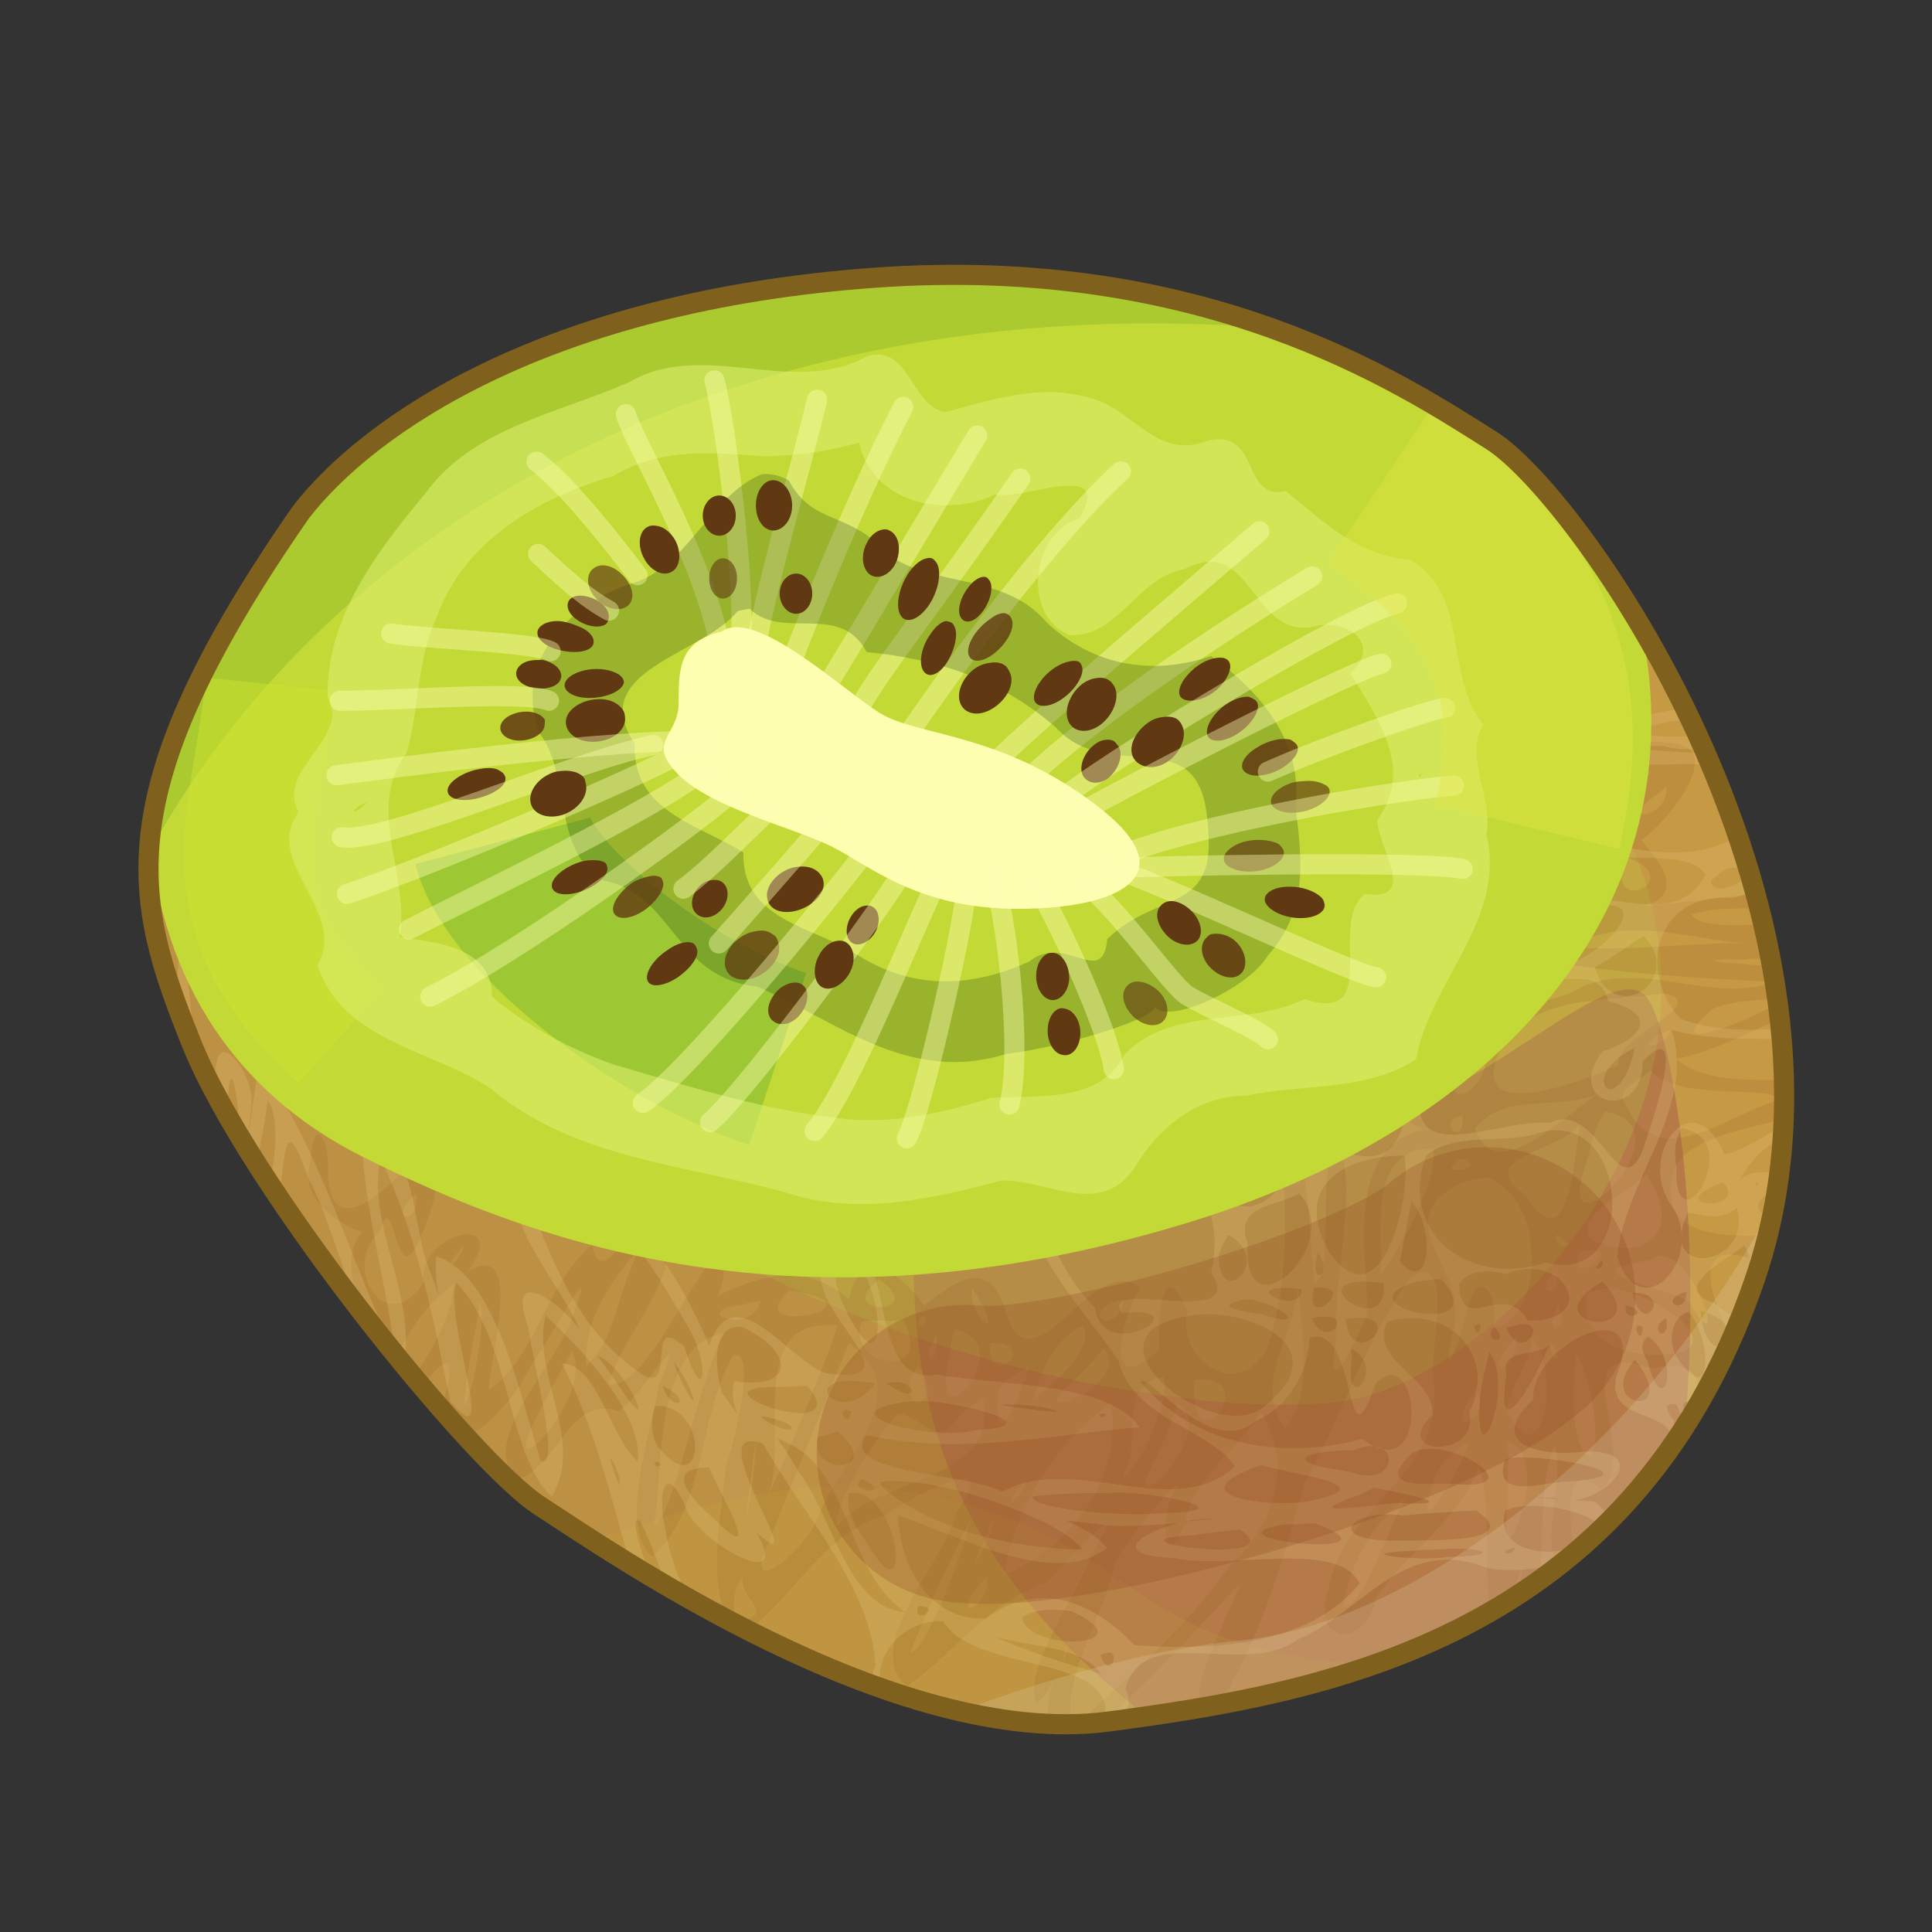 <?xml version="1.0" encoding="UTF-8" standalone="no"?>
<!DOCTYPE svg PUBLIC "-//W3C//DTD SVG 1.0//EN" "http://www.w3.org/TR/2001/REC-SVG-20010904/DTD/svg10.dtd">
<svg xmlns:svg="http://www.w3.org/2000/svg" xmlns="http://www.w3.org/2000/svg" version="1.0" width="100%" height="100%" viewBox="0 0 48 48" id="_kiwi01">
<rect x="0" y="0" width="48" height="48" fill="#333333" stroke="none"/>
<defs id="defs2385"/>
<g id="kiwi01" style="display:inline">
<path d="M 7.48,12.72 C 2.61,19.73 3.32,22.34 4.75,25.90 C 6.17,29.47 11.75,36.36 13.42,37.42 C 15.08,38.49 22.20,43.48 27.55,42.77 C 32.89,42.06 40.50,40.75 43.58,31.84 C 46.67,22.93 39.31,12.36 37.05,10.94 C 34.79,9.51 29.92,6.31 21.73,6.90 C 13.53,7.49 9.14,10.58 7.48,12.72 z" id="p2470" style="fill:#b57a47;fill-opacity:1;fill-rule:evenodd;stroke:none;"/>
<path d="M 31.59,9.28 L 32.43,27.34 C 35.28,29.24 40.01,23.29 40.96,24.84 C 41.56,25.80 42.30,30.32 41.87,35.37 C 42.52,34.34 43.12,33.19 43.59,31.84 C 46.68,22.93 39.31,12.36 37.06,10.93 C 36.98,10.89 36.89,10.83 36.81,10.78 L 31.59,9.28 z" id="p3254" style="opacity:1;fill:#f1e440;fill-opacity:0.29;fill-rule:evenodd;stroke:none;display:inline"/>
<path d="M 5.34,16.18 C 2.91,20.73 3.58,22.99 4.75,25.90 C 6.17,29.46 11.74,36.36 13.40,37.43 C 15.06,38.50 22.21,43.49 27.56,42.78 C 27.86,42.74 28.18,42.70 28.5,42.65 C 21.10,36.83 22.71,31.31 23.15,24 L 20.65,17.46 L 5.34,16.18 z" id="p3252" style="opacity:1;fill:#cfc439;fill-opacity:0.30;fill-rule:evenodd;stroke:none;display:inline"/>
<path d="M 12.94,26.85 C 17.34,33.03 29.09,35.41 33.37,34.81 C 37.64,34.22 45.48,25.67 38.48,17.83 C 31.47,9.99 12.94,26.97 12.94,26.85 z" id="p3256" style="opacity:1;fill:#b4f140;fill-opacity:0.16;fill-rule:evenodd;stroke:none;display:inline"/>
<path d="M 41.06,18.43 C 40.53,18.48 40.54,19.24 41.06,19.18 C 39.53,19.88 40.56,22.43 39.18,22.81 C 38.16,22.78 37.02,23.81 38.75,23.93 C 40.52,24.21 42.30,24.30 44.09,24.40 C 44.07,24.26 44.02,24.13 44,24 C 43.25,23.96 41.68,23.83 43.25,23.84 L 43.34,23.84 C 43.50,23.80 43.75,23.82 44,23.84 C 43.94,23.55 43.88,23.25 43.81,22.96 C 42.94,23.02 42.14,23.00 42.03,22.71 C 42.25,22.66 42.48,22.61 42.71,22.59 C 42.95,22.57 43.34,22.57 43.68,22.56 C 43.65,22.45 43.65,22.32 43.62,22.21 C 42.47,22.31 41.30,22.50 40.84,22.5 C 42.12,22.19 40.83,20.97 40.78,20.87 C 41.49,20.38 43.02,18.43 41.37,18.46 C 41.25,18.42 41.14,18.42 41.06,18.43 z M 44.09,24.40 C 42.53,24.95 40.91,23.87 39.34,24.5 C 38.00,25.33 36.32,24.50 35.71,26 C 34.19,26.54 34.72,28.11 35.46,28.03 C 33.31,28.50 34.01,31.26 33.96,32.68 C 33.61,33.51 32.89,34.99 33.21,33.15 C 33.11,31.62 33.81,29.39 33.18,28.28 C 32.72,29.09 33.17,31.82 32.65,31.87 C 32.51,30.72 32.55,28.00 31.75,27.96 C 31.97,29.76 32.07,31.63 31.53,33.37 C 30.91,34.87 29.22,33.89 29.5,32.56 C 28.85,31.01 28.74,32.91 28.81,33.53 C 27.36,34.87 27.85,32.72 28.34,32 C 27.13,31.01 25.61,34.83 24.96,32.5 C 24.50,31.07 23.50,32.06 22.96,32.43 C 22.40,31.67 21.42,30.84 21.09,32.28 C 20.06,31.37 18.93,31.64 17.81,32.21 C 18.15,31.59 17.96,30.71 17.37,31.75 C 16.78,32.59 15.88,34.50 15.12,34.40 C 15.49,33.00 17.31,31.47 16.31,30 C 15.54,30.53 14.94,32.05 14.71,30.93 C 13.57,31.87 13.31,33.74 12.15,34.53 C 12.16,33.72 13.05,30.75 11.62,31.59 C 12.75,30.06 10.36,30.64 10.53,31.84 C 9.66,33.28 8.43,31.58 9.43,30.59 C 9.84,29.33 9.78,32.34 10.46,30.71 C 10.89,29.80 11.21,28.27 9.84,29.28 C 9.24,29.88 8.20,30.63 8.15,29.18 C 8.21,28.40 7.80,27.53 7.71,28.87 C 7.37,29.97 8.85,30.61 9,30.59 C 8.25,31.55 9.21,32.98 9.65,33.12 C 9.61,33.16 9.59,33.23 9.56,33.28 C 9.67,33.41 9.76,33.55 9.87,33.68 C 10.20,32.99 10.64,32.35 11.28,31.90 C 11.26,32.54 10.77,33.56 10.28,34.18 C 10.36,34.28 10.42,34.37 10.5,34.46 C 10.92,33.85 11.38,33.45 11.06,34.68 C 11.06,34.88 11.06,35.02 11.09,35.15 C 11.24,35.32 11.42,35.50 11.56,35.65 C 12.11,35.57 12.94,34.49 13.21,33.90 C 13.66,33.31 14.95,30.80 14.21,32.75 C 13.84,33.93 11.77,35.89 12.90,36.75 C 13.90,36.34 14.18,34.65 15.37,35.06 C 16.04,34.60 17.15,32.54 16.37,34.43 C 16.15,35.70 15.35,37.96 16.21,38.68 C 17.57,37.41 17.31,35.25 18.21,33.68 C 18.82,33.46 18.26,35.81 18.03,36.46 C 17.92,37.68 17.58,39.11 18.06,40.21 C 18.06,40.22 18.05,40.24 18.06,40.25 C 18.23,40.34 18.41,40.40 18.59,40.5 C 19.72,39.69 20.45,38.09 22,37.65 C 22.55,37.24 24.99,35.91 23.78,37.53 C 23.44,38.86 21.38,40.91 22.53,41.90 C 23.71,41.08 24.54,39.81 25.96,39.34 C 26.49,38.87 28.20,36.83 27.15,38.56 C 26.74,39.69 25.39,41.49 25.75,42.31 C 25.92,42.19 26.08,41.97 26.21,41.71 C 26.04,42.05 26.00,42.47 26.06,42.81 C 26.24,42.82 26.44,42.84 26.62,42.84 C 26.40,41.59 27.44,40.11 27.71,38.81 C 28.02,38.21 29.27,36.69 29.25,36.93 C 28.79,37.48 28.88,39.30 29.43,37.87 C 29.62,36.69 30.77,36.07 31.31,35.09 C 32.21,36.39 31.58,37.99 30.53,38.93 C 29.48,40.43 28.07,41.61 26.75,42.84 C 26.96,42.83 27.19,42.80 27.40,42.78 C 28.58,41.78 30.24,39.92 30.81,39.34 C 30.56,40.08 29.49,41.97 29.87,42.43 C 30.00,42.41 30.14,42.36 30.28,42.34 C 31.35,40.68 31.87,38.75 32.40,36.87 C 33.34,35.18 33.93,33.29 35.06,31.71 C 36.22,31.06 35.45,33.72 35.62,34.37 C 35.90,36.63 33.33,37.44 33,39.5 C 32.53,40.86 33.95,40.98 34.18,39.71 C 34.97,38.53 36.25,37.79 36.75,36.40 C 37.09,37.56 36.83,38.84 37.03,40.03 C 37.23,39.91 37.42,39.78 37.62,39.65 C 37.64,39.54 37.63,39.49 37.68,39.31 L 37.75,39.12 L 37.81,38.93 C 37.81,39.16 37.79,39.37 37.75,39.56 C 37.91,39.45 38.08,39.36 38.25,39.25 C 38.36,38.14 38.22,36.94 38.62,35.90 C 38.90,36.67 38.26,38.31 38.71,38.90 C 38.83,38.81 38.94,38.72 39.06,38.62 C 39.05,37.65 38.77,36.21 39.81,37 C 40.76,36.09 38.71,33.17 41.03,34 C 42.10,33.77 42.26,34.22 42.21,34.84 C 42.40,34.51 42.60,34.16 42.78,33.81 C 42.86,33.63 42.95,33.46 43.03,33.28 C 42.59,32.43 41.86,30.66 43.59,31.31 C 43.63,31.32 43.70,31.33 43.75,31.34 C 43.81,31.12 43.88,30.90 43.93,30.68 C 42.57,30.77 41.00,30.60 41.65,28.93 C 42.13,28.24 43.33,28.06 44.28,27.81 C 44.29,27.48 44.32,27.16 44.31,26.84 C 43.33,26.82 42.33,26.88 41.65,26.31 C 42.54,26.12 43.37,25.70 44.21,25.31 C 44.20,25.18 44.20,25.06 44.18,24.93 C 43.33,25.41 41.13,26.28 42.56,25.06 C 43.07,24.85 43.61,24.86 44.15,24.81 C 44.13,24.67 44.11,24.54 44.09,24.40 z M 41.40,19.56 C 41.44,20.38 40.12,20.45 41.15,19.75 L 41.40,19.56 z M 40.34,21.28 C 42.04,21.79 39.87,22.90 40.34,21.28 z M 40.40,23.12 C 41.34,23.06 42.33,23.35 43.31,23.43 C 41.88,23.43 40.45,23.64 39.03,23.53 C 39.47,23.25 39.93,23.15 40.40,23.12 z M 38.37,23.37 C 38.40,23.35 38.48,23.35 38.65,23.40 C 38.67,23.71 38.28,23.44 38.37,23.37 z M 41.34,24.68 C 42.59,24.93 40.02,25.81 40.21,26.46 C 39.27,26.89 36.25,28.03 37.34,25.96 C 38.11,24.70 40.05,24.88 41.34,24.68 z M 36.62,25.28 C 37.00,25.87 35.82,25.71 36.62,25.28 z M 41.5,25.59 C 41.42,26.01 40.56,26.14 41.21,25.71 L 41.5,25.59 z M 36.84,25.93 C 37.29,26.93 35.65,27.94 36.21,26.37 C 36.30,26.09 36.67,26.13 36.84,25.93 z M 35.84,26.5 C 36.36,27.97 33.65,27.60 35.84,26.5 z M 41,26.59 C 41.65,27.40 44.22,26.92 44.15,27.34 C 42.81,27.74 41.14,29.25 40.34,27.34 C 40.18,27.01 40.84,26.81 41,26.59 z M 39.68,27.18 C 38.70,27.89 37.08,29.46 36.65,28.03 C 37.35,27.13 38.72,27.60 39.68,27.18 z M 39.87,27.62 C 42.17,27.98 38.41,31.63 39.43,28.84 C 39.54,28.42 39.62,27.98 39.87,27.62 z M 36.34,27.71 C 36.40,28.60 35.63,27.83 36.34,27.71 z M 39.25,27.93 C 39.12,28.71 38.97,31.44 37.90,29.68 C 36.51,28.78 38.89,28.55 39.25,27.93 z M 35.34,28.56 C 35.43,28.55 35.52,28.55 35.62,28.56 C 35.69,29.61 34.52,31.39 34.31,31.65 C 34.33,30.68 34.03,28.70 35.34,28.56 z M 36.31,28.78 C 37.08,29.05 35.49,29.27 36.31,28.78 z M 40.90,29.18 C 41.81,30.49 40.99,31.43 39.53,30.81 C 39.02,30.20 40.58,29.55 40.90,29.18 z M 36.93,29.25 C 38.52,29.84 38.30,32.84 37.09,33 C 37.26,32.12 36.69,31.36 36.43,32.62 C 36.24,33.50 35.77,34.53 36.12,33 C 36.48,31.48 34.40,30.39 36.28,29.40 L 36.59,29.31 L 36.93,29.25 z M 10.34,29.65 C 10.43,30.53 9.54,30.33 10.34,29.65 z M 38.68,30.68 C 39.37,31.16 38.48,30.95 38.68,30.68 z M 16,30.87 C 15.36,31.85 15.30,33.38 14.56,33.93 C 14.51,32.68 15.25,31.76 16,30.87 z M 11.53,30.96 C 11.29,31.58 10.94,31.54 11.53,30.96 z M 39.62,31.06 C 40.20,31.14 38.90,32.02 39.25,31.09 C 39.42,31.06 39.54,31.05 39.62,31.06 z M 41.18,31.21 C 42.15,31.04 42.99,34.11 41.96,32.34 C 41.22,31.91 38.90,31.62 41,31.31 C 41.06,31.26 41.12,31.23 41.18,31.21 z M 38.62,31.62 C 38.92,32.28 38.01,32.20 38.62,31.62 z M 21.84,31.78 C 23.16,32.70 20.62,32.72 21.84,31.78 z M 24.15,32 C 25.13,33.50 24.01,32.77 24.15,32 z M 32.25,32 C 32.36,33.19 32.64,34.55 31.93,35.5 C 31.11,34.40 32.14,33.18 32.25,32 z M 39.90,32.03 C 41.14,31.99 43.22,33.63 41.25,33.65 C 40.35,33.71 39.17,33.26 39.43,32.15 C 39.56,32.07 39.72,32.03 39.90,32.03 z M 19.62,32.06 C 22.26,32.48 18.24,33.26 19.62,32.06 z M 27.93,32.28 C 27.67,33.34 26.72,32.55 27.93,32.28 z M 11.93,32.31 C 12.16,33.16 11.27,36.41 11.62,34.09 C 11.72,33.50 11.85,32.90 11.93,32.31 z M 18.90,32.31 C 18.68,33.25 16.98,32.55 18.53,32.40 C 18.65,32.36 18.78,32.34 18.90,32.31 z M 38.71,32.46 C 39.05,33.14 38.27,33.21 38.71,32.46 z M 22.96,32.71 C 23.16,32.74 22.76,33.15 22.84,32.75 C 22.89,32.73 22.94,32.71 22.96,32.71 z M 22.43,32.78 C 23.28,34.32 21.01,33.98 21.40,32.84 C 21.74,32.76 22.10,32.86 22.43,32.78 z M 20.40,32.93 C 20.52,32.92 20.66,32.91 20.81,32.93 C 20.40,34.21 19.28,36.76 19.09,37.15 C 19.58,35.92 18.62,33.05 20.40,32.93 z M 26.90,32.93 C 27.37,33.64 25.23,35.09 25.65,34.81 C 25.88,34.09 26.17,33.28 26.90,32.93 z M 23.71,33.03 C 25.39,33.36 23.13,36.01 23.56,33.87 C 23.59,33.59 23.65,33.30 23.71,33.03 z M 18,33.12 C 17.29,34.45 16.77,37.62 16.25,37.90 C 16.48,36.44 16.25,33.40 18,33.12 z M 23.28,33.15 C 23.31,34.14 22.83,33.79 23.28,33.15 z M 37.68,33.18 C 37.80,34.02 36.63,34.46 37.68,33.18 z M 38.06,33.25 C 38.75,33.87 38.42,36.82 37.43,35.09 C 37.49,34.42 38.02,33.92 38.06,33.25 z M 38.53,33.34 C 38.95,33.90 38.47,33.95 38.53,33.34 z M 21.09,33.37 C 22.89,34.60 20.76,36.41 20.28,37.78 C 20.06,38.43 18.35,39.92 19.12,38.28 C 19.74,36.63 20.45,35.01 21.09,33.37 z M 24.59,33.37 C 25.92,33.28 24.53,34.68 24.59,33.37 z M 27.43,33.5 C 28.20,34.45 25.08,35.57 26.78,34.21 C 27.00,33.98 27.22,33.74 27.43,33.5 z M 14.21,33.59 C 14.83,34.68 12.23,37.33 13.34,35.18 C 13.61,34.64 13.90,34.11 14.21,33.59 z M 39.15,33.62 C 39.59,34.20 39.89,36.55 39.34,36.09 C 38.99,35.31 39.10,34.44 39.15,33.62 z M 25.59,33.90 C 25.35,34.58 24.68,36.41 24.81,34.59 C 24.88,34.20 25.38,34.18 25.59,33.90 z M 22.81,33.93 C 23.55,34.96 22.32,35.22 22.65,34.18 C 22.70,34.10 22.76,34.02 22.81,33.93 z M 28.90,34.21 C 29.15,34.92 27.96,37.03 27.90,36.62 C 28.41,35.89 27.72,34.40 28.90,34.21 z M 29.68,34.28 C 31.48,34.11 29.49,36.61 29.68,34.28 z M 36.68,34.46 C 37.11,35.40 35.79,35.74 36.59,34.65 C 36.62,34.59 36.65,34.52 36.68,34.46 z M 24.43,34.75 C 24.84,36.84 21.84,36.67 20.81,37.90 C 20.62,37.55 21.72,35.74 22.31,35.12 C 23.06,35.22 23.23,36.12 23.87,35.12 C 24.06,34.99 24.24,34.87 24.43,34.75 z M 27.59,34.84 C 27.94,36.66 26.61,38.47 24.96,39.12 C 25.12,37.77 26.02,36.15 27.15,35.21 C 27.30,35.09 27.45,34.97 27.59,34.84 z M 29.25,34.87 C 30.39,35.65 27.61,38.15 28.71,36.25 C 28.92,35.80 29.12,35.35 29.25,34.87 z M 18.78,35.78 C 18.78,36.61 18.39,38.78 18.65,36.78 C 18.69,36.44 18.73,36.11 18.78,35.78 z M 36.5,35.81 C 36.33,36.49 35.02,38.63 35.62,36.78 C 35.76,36.35 36.12,36.03 36.5,35.81 z M 37.46,35.81 C 38.70,36.19 37.11,39.79 37.46,37.37 C 37.47,36.84 37.47,36.33 37.46,35.81 z M 25.46,36.81 C 25.35,37.42 24.75,37.54 25.46,36.81 z M 34.96,37.18 C 34.45,37.98 33.89,39.94 33.37,39.93 C 33.53,38.86 34.09,37.84 34.96,37.18 z M 24.68,37.71 C 24.67,38.14 24.31,38.75 24.21,38.84 C 24.22,38.78 24.30,38.60 24.46,38.28 L 24.56,38 L 24.68,37.71 z M 24.12,37.75 C 23.86,38.76 23.00,41.02 22.62,41.06 C 23.05,39.92 23.58,38.83 24.12,37.75 z M 31.65,38 C 31.67,38.01 31.61,38.11 31.59,38.03 C 31.62,38.00 31.64,37.99 31.65,38 z M 18.46,39.18 C 18.33,39.74 19.38,40.09 18.28,40.31 C 18.21,39.96 18.19,39.43 18.46,39.18 z M 24.5,39.18 C 24.68,39.94 23.41,40.43 24.5,39.18 z M 26.56,40.75 C 26.60,40.65 26.52,41.00 26.37,41.37 C 26.46,41.07 26.53,40.79 26.56,40.75 z" id="p3281" style="fill:#945f28;fill-opacity:0.19;fill-rule:evenodd;stroke:none;"/>
<path d="M 41.87,17.59 C 40.42,17.80 38.66,18.40 38.40,18.68 C 39.57,19.03 37.10,20.72 39,21.06 C 39.94,21.55 42.06,21.02 42.37,21.75 C 41.30,23.65 38.61,20.85 38.25,23.68 C 38.21,24.99 39.64,23.69 39.96,24.87 C 41.29,25.22 40.73,25.84 39.81,26.12 C 38.81,27.45 40.81,27.93 40.81,26.37 C 42.01,25.14 41.00,28.01 40.81,28.59 C 40.21,30.01 39.68,27.29 38.5,27.90 C 37.19,27.78 34.90,29.09 35.31,26.96 C 34.76,27.31 35.10,29.04 33.62,28.68 C 32.77,28.88 32.24,29.46 32.21,28.21 C 32.38,27.31 30.94,25.65 31.62,27.43 C 32.89,28.69 31.24,31.13 30,29.34 C 29.33,27.89 26.93,26.24 25.84,28.15 C 24.62,30.27 26.66,32.16 27.78,33.78 C 28.16,35.29 30.00,35.45 30.68,36.43 C 29.18,37.83 26.71,36.08 24.90,37.06 C 23.97,36.57 20.81,36.63 21.53,35.65 C 23.80,36.18 26.11,35.64 28.31,35.46 C 27.56,34.33 24.83,34.43 23.28,34.15 C 21.30,34.55 22.49,29.83 20.46,31.40 C 19.91,32.49 22.95,34.44 20.53,34.12 C 19.61,33.83 18.22,31.62 17.62,33.43 C 16.79,31.45 15.45,29.55 13.5,28.56 C 13.31,28.63 13.20,28.74 13.09,28.84 C 15.07,29.42 16.18,31.39 17.15,33.06 C 17.64,33.97 17.50,35.03 17,33.46 C 15.94,32.49 16.95,34.97 15.75,34 C 14.27,32.92 13.57,31.04 13,29.37 L 13.03,29.09 L 13.09,28.84 C 11.99,29.81 13.94,31.89 14.40,33.03 C 13.96,32.39 12.54,31.36 13.12,32.96 C 13.25,33.87 13.95,36.61 13.43,36.28 C 12.90,34.60 12.31,31.68 10.84,31.21 C 10.79,31.68 10.88,32.14 10.93,32.31 C 10.91,32.21 10.84,32.00 10.71,31.65 C 10.19,30.52 10.45,28.44 9,28.09 C 8.95,29.80 9.76,32.52 9.78,33.56 C 9.78,33.57 9.77,33.58 9.78,33.59 C 9.86,33.69 9.94,33.80 10.03,33.90 C 10.36,32.19 9.08,30.37 9.46,28.78 C 10.35,30.68 10.78,32.76 11.18,34.81 C 12.46,36.35 10.99,32.70 11.34,31.87 C 12.70,33.28 12.59,36.17 13.71,37.18 C 14.55,35.78 13.18,34.08 13.56,32.68 C 14.49,33.57 15.99,35.15 15.84,36.31 C 15.14,35.67 14.84,33.89 13.96,33.87 C 14.76,35.43 15.17,37.15 15.65,38.84 C 15.81,38.93 15.99,39.05 16.15,39.15 C 15.87,38.37 15.65,37.68 15.90,37.78 C 16.14,38.26 16.35,38.83 16.56,39.40 C 16.74,39.51 16.90,39.61 17.09,39.71 C 16.84,39.16 16.62,38.60 16.53,38 C 16.33,37.19 16.50,36.23 17.03,37.43 C 17.24,38.24 19.77,39.71 18.78,38.06 C 20.34,39.48 17.24,35.24 18.96,35.87 C 19.94,37.63 21.67,39.44 21.75,41.40 C 21.67,41.56 21.64,41.71 21.62,41.84 C 21.73,41.88 21.83,41.93 21.93,41.96 C 21.91,41.92 21.89,41.88 21.87,41.84 C 21.74,40.97 22.59,40.22 23.43,40.28 C 24.26,41.62 27.84,41.05 27.43,42.78 C 27.47,42.77 27.52,42.78 27.56,42.78 C 27.66,42.76 27.77,42.73 27.87,42.71 C 28.02,42.47 28.11,42.24 27.96,41.96 C 28.40,40.27 30.94,41.69 32.21,40.75 C 33.88,40.05 34.86,38.12 36.96,38.96 C 37.36,39.05 38.13,39.02 38.81,38.84 C 39.02,38.67 39.20,38.49 39.40,38.31 C 39.26,38.37 39.11,38.44 38.87,38.5 C 38.23,38.67 37.14,38.43 37.40,37.53 C 38.06,37.22 39.72,37.58 39.75,38 C 39.83,37.91 39.91,37.83 40,37.75 C 39.93,37.61 39.82,37.46 39.62,37.31 C 39.48,37.28 39.28,37.29 39.09,37.28 C 40.04,37.16 41.00,36.03 39.37,36.06 C 38.34,36.21 36.86,35.91 38.09,34.78 C 38.05,33.31 41.06,32.04 40.15,34.21 C 39.94,35.36 41.41,34.95 41.59,35.81 C 41.60,35.79 41.61,35.76 41.62,35.75 C 41.59,35.64 41.61,35.49 41.59,35.28 C 41.44,35.14 41.28,34.80 41.65,34.90 C 41.75,35.07 41.79,35.26 41.81,35.43 C 41.88,35.33 41.96,35.23 42.03,35.12 C 41.83,35.03 41.65,34.85 42.06,34.78 C 42.12,34.84 42.12,34.89 42.15,34.93 C 42.54,34.27 42.92,33.54 43.25,32.75 C 43.09,32.72 42.87,32.63 42.59,32.37 C 41.39,32.02 43.02,31.25 43.34,30.93 C 43.46,31.18 43.54,31.51 43.59,31.81 C 43.64,31.65 43.70,31.50 43.75,31.34 C 43.74,31.33 43.75,31.32 43.75,31.31 C 43.96,30.58 44.12,29.86 44.21,29.12 C 43.73,29.12 43.30,29.09 43.18,29.43 C 43.37,28.94 43.78,28.55 44.28,28.21 C 44.28,28.13 44.27,28.05 44.28,27.96 C 43.73,28.32 43.21,28.61 42.84,28.68 C 42.05,26.79 40.61,28.75 41.56,30 C 41.71,30.22 41.76,30.45 41.78,30.68 C 41.78,30.53 41.84,30.33 41.93,30.12 C 42.34,30.20 42.81,30.34 43.15,30 C 43.50,31.20 41.95,31.65 41.78,30.87 C 41.72,31.89 40.59,32.62 40.18,31.21 C 40.37,29.31 42.16,27.49 41.53,25.59 L 41.37,25.53 C 42.12,25.81 43.20,25.82 44.25,25.81 C 44.24,25.72 44.22,25.64 44.21,25.56 C 43.37,25.61 42.53,25.60 41.75,25.31 C 40.69,24.18 41.10,22.21 42.96,22.31 C 43.25,22.29 43.44,22.19 43.56,22.09 C 43.51,21.93 43.48,21.77 43.43,21.62 C 43.56,21.82 42.60,22.35 42.5,21.90 L 42.62,21.78 L 42.87,21.59 C 43.23,21.53 43.39,21.55 43.43,21.62 C 43.35,21.33 43.25,21.06 43.15,20.78 C 41.82,21.61 39.66,20.99 38.43,20.34 C 38.35,19.68 39.05,19.24 39.46,18.84 C 40.17,19.13 41.46,18.93 42.46,19 C 42.43,18.90 42.41,18.80 42.37,18.71 C 41.45,18.69 39.56,18.53 41.34,18.53 C 41.53,18.61 41.91,18.64 42.31,18.59 C 42.26,18.48 42.20,18.38 42.15,18.28 C 41.14,18.35 39.92,18.24 41.46,17.93 C 41.63,17.90 41.80,17.89 41.96,17.87 C 41.92,17.78 41.91,17.68 41.87,17.59 z M 9.78,33.56 C 8.83,31.56 8.20,29.42 7.12,27.5 C 7.44,26.87 6.95,23.81 6.56,25.87 C 6.36,26.50 6.02,29.58 6.25,27.43 C 6.33,26.63 5.23,25.29 5.37,26.90 C 5.38,26.99 5.36,27.11 5.37,27.21 C 5.45,27.37 5.56,27.52 5.65,27.68 C 5.65,26.99 5.75,26.22 5.90,27.46 C 5.94,27.67 5.93,27.89 5.93,28.12 C 5.94,28.13 5.93,28.14 5.93,28.15 C 6.08,28.40 6.21,28.65 6.37,28.90 C 6.48,28.38 6.59,27.87 6.65,27.34 C 6.95,27.70 6.85,28.89 6.68,29.37 C 6.76,29.49 6.85,29.62 6.93,29.75 C 7.09,28.82 7.04,27.48 7.65,29.25 C 8.12,30.12 8.46,31.42 8.90,32.5 C 9.19,32.87 9.49,33.20 9.78,33.56 z M 39.93,22.5 C 40.82,22.47 40.05,23.38 39.46,23.71 C 37.90,24.72 38.55,22.91 39.43,22.56 C 39.63,22.51 39.81,22.50 39.93,22.5 z M 40.84,23.25 C 41.87,24.35 40.08,25.55 39.62,24.03 C 40.05,23.81 40.43,23.50 40.84,23.25 z M 4.46,23.71 C 4.40,24.14 4.38,24.59 4.40,25.03 C 4.51,25.31 4.63,25.60 4.75,25.90 C 4.76,25.95 4.79,26.01 4.81,26.06 C 4.74,25.05 4.70,24.05 4.46,23.71 z M 6.84,25.90 C 6.97,26.93 6.51,27.44 6.84,25.90 z M 40.62,26.03 C 40.21,27.92 39.10,26.77 40.62,26.03 z M 26.93,27.59 C 28.98,27.74 30.57,29.70 30.09,31.62 C 31.05,33.05 27.28,31.71 27.87,32.62 C 29.92,32.42 27.39,33.95 27.21,32.5 C 26.03,31.34 24.87,28.43 26.93,27.59 z M 41.78,28.03 C 43.44,28.32 41.58,31.15 41.65,29 C 41.59,28.68 41.60,28.31 41.78,28.03 z M 38.53,28.09 C 40.51,27.89 40.66,31.96 38.40,31.37 C 36.55,31.99 34.72,30.67 35.43,28.71 C 36.17,28.12 37.26,28.42 38.12,28.18 C 38.27,28.13 38.39,28.10 38.53,28.09 z M 34.90,28.71 C 35.07,29.80 34.32,32.90 33.03,31.12 C 32.10,29.49 33.35,28.71 34.90,28.71 z M 42.81,29.37 C 43.48,30.15 41.15,30.00 42.81,29.37 z M 43.62,29.37 C 43.79,29.41 43.58,29.56 43.62,29.37 z M 32.28,29.65 C 33.45,30.96 30.84,33.26 31,30.90 C 30.65,29.91 31.72,29.99 32.28,29.65 z M 43.84,29.71 C 44.47,30.39 43.27,30.21 43.84,29.71 z M 35.06,29.84 C 35.65,30.43 35.57,32.25 34.78,31.34 C 34.87,30.84 34.98,30.34 35.06,29.84 z M 30.53,30.68 C 31.67,31.36 30.26,32.57 30.28,31.18 L 30.37,30.93 L 30.53,30.68 z M 32.75,31.12 C 33.15,31.73 32.48,31.99 32.75,31.12 z M 21.03,31.18 C 21.98,31.61 22.14,34.73 21.06,32.65 C 20.86,32.23 20.52,31.51 21.03,31.18 z M 39.81,31.31 C 39.89,31.57 39.45,31.61 39.81,31.31 z M 37.93,31.53 C 39.07,31.46 39.57,32.84 37.96,32.81 C 37.34,31.75 36.31,33.26 36.25,31.90 C 36.50,31.52 37.01,31.56 37.40,31.65 C 37.59,31.58 37.77,31.54 37.93,31.53 z M 35.81,31.78 C 37.22,33.33 33.15,32.45 35.18,31.84 C 35.39,31.82 35.60,31.78 35.81,31.78 z M 33.96,31.84 L 34.37,31.87 C 34.53,33.34 32.28,31.80 33.96,31.84 z M 39.81,31.84 C 41.24,33.36 37.87,32.97 39.81,31.84 z M 31.81,32 C 31.93,31.99 32.11,32.00 32.34,32.03 C 32.35,32.67 30.93,32.04 31.81,32 z M 32.65,32 C 33.84,31.87 32.34,33.14 32.65,32 z M 41.90,32.09 C 41.91,32.73 41.12,32.31 41.90,32.09 z M 40.56,32.12 C 41.62,32.08 40.79,33.30 40.56,32.12 z M 30.93,32.28 C 31.71,32.30 32.69,33.09 31.34,32.65 C 30.95,32.60 30.03,32.47 30.93,32.28 z M 40.40,32.43 C 41.09,32.61 40.27,32.91 40.40,32.43 z M 42.25,32.56 C 43.80,33.00 42.39,34.35 42.25,32.56 z M 41.96,32.59 C 42.56,33.33 42.54,35.11 41.62,33.65 C 41.46,33.29 41.51,32.71 41.96,32.59 z M 30,32.65 C 31.37,32.66 33.08,33.57 31.46,34.90 C 30.28,36.05 26.65,33.24 29.43,32.71 C 29.60,32.68 29.80,32.65 30,32.65 z M 32.96,32.71 C 33.62,32.77 32.89,33.51 32.59,32.75 C 32.75,32.72 32.87,32.71 32.96,32.71 z M 33.93,32.75 C 34.77,32.87 33.57,34.03 33.43,32.78 C 33.64,32.74 33.81,32.73 33.93,32.75 z M 35.03,32.75 C 36.26,32.72 37.13,33.84 36.5,35.09 C 36.79,36.25 34.50,36.19 35.59,35.15 C 35.65,34.20 34.01,33.84 34.46,32.84 C 34.65,32.79 34.85,32.75 35.03,32.75 z M 41.40,32.75 C 41.49,33.45 40.89,33.01 41.40,32.75 z M 36.71,32.90 C 36.89,32.86 36.70,33.33 36.62,32.96 C 36.66,32.93 36.69,32.91 36.71,32.90 z M 37.81,32.90 C 38.48,32.84 37.79,33.87 37.43,33 C 37.59,32.93 37.71,32.91 37.81,32.90 z M 40.71,32.93 C 40.74,32.93 40.76,32.94 40.81,32.96 C 40.81,33.46 40.54,32.96 40.71,32.93 z M 18.40,32.96 C 19.72,33.52 19.80,34.56 18.25,34.31 C 18.02,34.96 18.76,35.71 17.93,34.59 C 17.80,34.09 17.61,32.95 18.40,32.96 z M 37.12,32.96 C 37.58,33.44 36.77,33.37 37.12,32.96 z M 32.75,33.21 C 33.73,33.31 33.42,36.58 34.18,34.37 C 35.28,33.27 35.56,37.02 33.84,35.75 C 31.88,36.27 29.69,35.94 28.34,34.34 C 28.46,34.02 30.09,36.27 31.18,35.31 C 32.00,34.97 32.50,34.11 32.53,33.25 C 32.60,33.22 32.68,33.21 32.75,33.21 z M 40.96,33.21 C 41.79,33.81 41.32,35.38 40.93,33.81 C 40.81,33.64 40.71,33.33 40.96,33.21 z M 38.5,33.40 C 38.16,34.23 37.12,36.12 37.43,34.15 C 37.25,33.46 38.18,33.75 38.5,33.40 z M 33.56,33.5 C 34.52,34.00 33.34,35.25 33.59,33.75 C 33.58,33.66 33.57,33.58 33.56,33.5 z M 37,33.59 C 37.68,34.49 36.57,37.02 36.78,34.65 C 36.82,34.29 36.92,33.94 37,33.59 z M 14.84,33.68 C 15.59,33.96 16.41,35.99 15.37,34.43 C 15.20,34.18 15.03,33.92 14.84,33.68 z M 40.62,33.78 C 41.82,35.30 39.56,35.00 40.62,33.78 z M 16.75,33.84 C 17.34,34.65 17.41,35.37 16.84,34.12 C 16.80,34.03 16.77,33.94 16.75,33.84 z M 21.09,34.31 C 21.26,34.31 21.48,34.32 21.75,34.37 C 20.93,35.44 19.91,34.32 21.09,34.31 z M 22.28,34.34 C 22.80,34.36 22.84,34.95 22.03,34.37 C 22.12,34.35 22.20,34.34 22.28,34.34 z M 16.46,34.43 C 17.31,34.85 16.67,35.13 16.46,34.43 z M 20.06,34.43 C 21.34,35.96 16.82,34.41 19.37,34.46 C 19.60,34.45 19.83,34.44 20.06,34.43 z M 22.68,34.81 L 22.78,34.81 C 23.54,34.76 26.37,35.43 24.21,35.53 C 23.18,35.84 20.24,35.08 22.68,34.81 z M 24.84,34.90 C 25.73,34.82 27.15,35.24 25.5,35 C 25.28,34.97 25.05,34.95 24.84,34.90 z M 16.28,34.93 C 17.67,34.89 17.51,37.42 16.34,35.93 C 16.16,35.63 16.17,35.26 16.28,34.93 z M 21.03,35.03 C 21.06,35.03 21.09,35.04 21.15,35.06 C 21.09,35.51 20.79,35.03 21.03,35.03 z M 27.46,35.12 C 27.53,35.14 27.34,35.29 27.31,35.15 C 27.40,35.12 27.44,35.11 27.46,35.12 z M 18.90,35.18 C 20.05,35.36 19.79,35.81 18.96,35.25 L 18.90,35.18 z M 20.81,35.56 C 22.02,36.60 20.10,36.71 20.31,35.71 C 20.48,35.68 20.64,35.62 20.81,35.56 z M 19.31,35.75 C 21.20,36.34 20.92,39.00 22.5,40.06 C 21.02,39.92 20.70,37.67 19.84,36.56 C 19.68,36.28 19.50,36.00 19.31,35.75 z M 34.03,35.93 C 34.84,35.91 34.59,36.98 33.53,36.56 C 31.77,36.33 32.33,36.05 33.62,36.03 C 33.78,35.97 33.91,35.94 34.03,35.93 z M 35.43,36 C 36.42,35.92 37.94,37.03 36.15,36.87 C 35.62,36.82 34.07,37.09 35.06,36.12 C 35.17,36.05 35.29,36.01 35.43,36 z M 15.15,36.21 C 15.33,36.39 15.42,36.81 15.40,36.90 C 15.37,36.87 15.32,36.76 15.25,36.56 L 15.15,36.21 z M 37.81,36.21 C 38.92,36.21 41.05,36.67 38.93,36.81 C 38.43,36.80 37.02,37.31 37.40,36.25 C 37.50,36.22 37.65,36.21 37.81,36.21 z M 16.31,36.31 C 16.61,36.43 16.12,36.51 16.31,36.31 z M 31.34,36.40 C 31.95,36.61 34.50,36.88 32.59,37.28 C 31.83,37.48 28.98,37.22 31.34,36.40 z M 17.62,36.46 C 17.90,37.16 19.06,39.06 17.68,37.68 C 17.23,37.29 16.43,36.46 17.62,36.46 z M 21.43,36.75 C 22.29,37.21 20.94,37.04 21.43,36.75 z M 21.84,36.81 C 23.49,36.65 26.46,37.84 26.90,38.5 C 25.19,38.47 23.17,38.03 21.90,36.93 L 21.87,36.84 L 21.84,36.81 z M 34.12,36.96 C 34.96,37.11 36.42,37.43 34.75,37.34 C 33.88,37.41 32.09,37.71 33.84,37.12 C 33.93,37.07 34.03,37.01 34.12,36.96 z M 21.09,37.09 C 22.36,36.91 22.71,40.36 21.56,38.37 C 21.30,38.00 20.98,37.58 21.09,37.09 z M 27.56,37.09 C 28.36,37.00 31.18,37.54 28.93,37.59 C 28.00,37.70 25.63,37.50 25.65,37.18 C 26.29,37.11 26.92,37.09 27.56,37.09 z M 38.06,37.21 C 38.18,37.22 38.26,37.21 38.59,37.21 C 38.65,37.24 38.71,37.24 38.78,37.25 C 38.51,37.23 38.24,37.22 38.06,37.21 z M 36.68,37.53 C 37.98,38.42 35.15,38.24 34.59,38.28 C 32.86,38.26 33.60,37.47 34.84,37.65 C 35.45,37.60 36.07,37.55 36.68,37.53 z M 22.31,37.65 C 23.86,38.15 26.18,39.48 27.5,38.46 C 26.95,37.76 25.71,37.67 27.28,37.87 C 27.70,37.95 28.57,37.90 29.28,37.84 C 28.34,38.08 27.50,38.64 29.18,38.71 C 30.56,39.01 33.25,38.24 33.78,39.34 C 32.50,40.92 30.02,41.01 28.18,40.87 C 27.15,39.78 25.80,39.24 24.5,40.21 C 23.06,40.28 22.36,38.88 22.31,37.65 z M 29.75,37.75 C 29.89,37.73 30.03,37.73 30.15,37.75 C 30.34,37.73 29.85,37.76 29.37,37.81 C 29.49,37.78 29.63,37.76 29.75,37.75 z M 32.65,37.84 C 35.17,38.78 29.59,38.25 31.93,37.87 L 32.31,37.87 L 32.65,37.84 z M 30.81,38 C 32.19,38.95 27.21,38.27 29.56,38.15 C 29.97,38.09 30.39,38.05 30.81,38 z M 37.62,38.46 C 37.70,38.49 37.41,38.70 37.40,38.53 C 37.53,38.48 37.59,38.45 37.62,38.46 z M 35.40,38.5 L 35.71,38.5 C 36.82,38.40 37.45,38.66 35.96,38.68 C 35.32,38.80 33.37,38.60 35.09,38.53 L 35.40,38.5 z M 22.81,39.90 C 23.47,39.90 22.67,40.43 22.81,39.90 z M 26,40 C 26.20,39.98 26.42,40.00 26.62,40.03 C 28.59,40.93 25.49,41.07 25.40,40.18 C 25.58,40.06 25.79,40.01 26,40 z M 24.68,40.65 C 25.60,40.94 26.81,40.86 27.37,41.59 C 26.46,41.33 25.55,41.04 24.68,40.65 z M 27.53,41.06 C 27.85,41.03 27.56,41.76 27.34,41.12 C 27.41,41.08 27.48,41.06 27.53,41.06 z" id="p3292" style="fill:#f2d490;fill-opacity:0.20;fill-rule:evenodd;stroke:none;"/>
<path d="M 23.21,6.84 C 22.73,6.85 22.26,6.86 21.75,6.90 C 13.55,7.50 9.13,10.58 7.46,12.71 C 4.90,16.40 3.89,18.87 3.71,20.90 C 4.16,24.87 6.23,27.35 9.03,28.75 C 13.30,30.88 19.84,33.28 29.34,30.43 C 37.23,28.07 42.22,22.50 40.78,15.59 C 39.36,13.19 37.87,11.45 37.06,10.93 C 34.94,9.60 30.51,6.71 23.21,6.84 z" id="p3243" style="opacity:1;fill:#c3d936;fill-opacity:1;fill-rule:evenodd;stroke:none;marker:none;visibility:visible;display:inline;overflow:visible;enable-background:accumulate"/>
<path d="M 12.49,20.89 C 12.96,22.66 16.49,25.37 19.32,26.31" id="p3815" style="fill:none;fill-rule:evenodd;stroke:#0f892d;stroke-width:4.5;stroke-linecap:butt;stroke-linejoin:miter;stroke-miterlimit:4;stroke-dasharray:none;stroke-opacity:0.21"/>
<path d="M 23.21,6.84 C 22.73,6.85 22.26,6.86 21.75,6.90 C 13.55,7.50 9.13,10.58 7.46,12.71 C 4.90,16.40 3.89,18.87 3.71,20.90 C 3.72,20.97 3.74,21.02 3.75,21.09 C 8.68,12.25 19.27,7.19 31.56,8.15 C 29.35,7.37 26.60,6.78 23.21,6.84 z" id="p3809" style="fill:#328116;fill-opacity:0.17;fill-rule:evenodd;stroke:none;display:inline"/>
<path d="M 6.71,17.00 C 6.36,20.42 5.06,22.66 8.48,25.72" id="p3817" style="fill:none;fill-rule:evenodd;stroke:#d3e62d;stroke-width:3.20;stroke-linecap:butt;stroke-linejoin:miter;stroke-miterlimit:4;stroke-dasharray:none;stroke-opacity:0.41"/>
<path d="M 21.56,8.84 C 19.71,9.89 17.48,8.41 15.64,9.49 C 13.88,10.27 11.74,10.62 10.55,12.28 C 9.36,13.71 8.09,15.37 8.14,17.33 C 8.72,18.35 6.83,19.13 7.42,20.17 C 6.50,21.43 8.66,22.65 7.89,23.98 C 8.51,25.88 10.75,26.08 12.20,27.05 C 14.27,28.80 17.10,28.94 19.60,29.65 C 21.36,30.21 23.17,29.78 24.89,29.33 C 26.13,29.32 27.45,30.35 28.30,28.83 C 28.92,27.90 29.83,27.22 30.97,27.22 C 32.37,26.92 33.93,27.13 35.18,26.32 C 35.53,24.38 37.44,22.82 36.93,20.73 C 37.11,19.83 36.35,18.75 36.86,18.01 C 35.86,16.82 36.54,14.76 35.03,13.91 C 33.75,13.81 32.90,12.98 31.95,12.20 C 30.82,12.45 31.33,10.63 30.00,10.95 C 28.70,11.45 28.16,10.13 27.05,9.88 C 25.86,9.53 24.64,9.92 23.50,10.24 C 22.63,10.11 22.62,8.57 21.56,8.84 z M 21.34,11 C 21.72,12.57 23.56,12.85 24.71,12.29 C 25.46,12.43 27.68,11.39 26.82,12.88 C 25.62,13.22 25.38,15.30 26.57,15.78 C 27.77,15.85 28.26,14.34 29.43,14.14 C 31.13,13.25 31.08,15.92 32.67,15.56 C 33.47,15.37 34.35,15.99 33.55,16.73 C 34.23,17.84 35.14,19.11 34.22,20.37 C 34.20,21.02 35.29,22.41 33.91,22.21 C 32.97,22.93 34.37,25.47 32.41,24.82 C 31.00,25.52 29.14,24.98 27.95,26.18 C 27.33,27.44 25.76,27.19 24.61,27.28 C 23.37,27.67 22.07,27.96 20.75,27.77 C 18.86,27.55 17.04,26.97 15.22,26.44 C 14.14,26.05 13.10,25.50 12.22,24.76 C 12.26,23.42 10.49,23.39 9.93,23.28 C 10.20,21.76 9.06,20.10 10.10,18.71 C 10.42,17.64 10.35,16.40 10.85,15.34 C 11.52,13.43 13.39,12.37 15.23,11.83 C 16.44,11.11 17.67,11.24 19.03,11.34 C 19.81,11.32 20.59,11.21 21.34,11 z M 35.25,19.25 C 35.35,19.15 35.29,19.41 35.25,19.25 z M 9.12,19.93 C 8.73,20.34 8.63,20.13 9.12,19.93 z M 20.03,27.84 C 20.34,28.15 20.42,28.23 20.03,27.84 z" id="p3315" style="fill:#daec6b;fill-opacity:0.60;fill-rule:evenodd;stroke:none;display:inline"/>
<path d="M 44.09,29.87 C 40.38,36.70 34.68,40.36 30.87,40.75 C 28.57,40.97 26.10,41.68 23.90,42.5 C 25.15,42.78 26.40,42.93 27.56,42.78 C 32.90,42.06 40.50,40.75 43.59,31.84 C 43.81,31.19 43.97,30.53 44.09,29.87 z" id="p3258" style="opacity:1;fill:#eaeee3;fill-opacity:0.16;fill-rule:evenodd;stroke:none;display:inline"/>
<path d="M 21.12,36.93 C 18.81,36.90 16.70,37.60 14.75,38.28 C 17.43,40.01 23.03,43.38 27.56,42.78 C 29.54,42.51 31.83,42.16 34.09,41.37 C 27.86,40.93 28.51,38.47 23.5,37.25 C 22.68,37.05 21.89,36.94 21.12,36.93 z" id="p3273" style="opacity:1;fill:#d9e639;fill-opacity:0.06;fill-rule:evenodd;stroke:none;display:inline"/>
<path d="M 23.99,36.12 C 26.42,36.43 34.75,34.12 36.93,32.20" id="p3279" style="fill:none;fill-rule:evenodd;stroke:#904a23;stroke-width:7.40;stroke-linecap:round;stroke-linejoin:miter;stroke-miterlimit:4;stroke-dasharray:none;stroke-opacity:0.27"/>
<path d="M 17.99,16.94 C 17.93,14.56 15.79,11.12 15.55,10.29" id="p3345" style="opacity:1;fill:none;fill-opacity:1;fill-rule:evenodd;stroke:#fdffb3;stroke-width:0.5;stroke-linecap:round;stroke-linejoin:miter;marker:none;stroke-miterlimit:4;stroke-dasharray:none;stroke-dashoffset:0;stroke-opacity:0.41;visibility:visible;display:inline;overflow:visible;enable-background:accumulate"/>
<path d="M 17.75,9.45 C 18.05,10.58 18.64,15.39 18.34,16.34" id="p3347" style="opacity:1;fill:none;fill-opacity:1;fill-rule:evenodd;stroke:#fdffb3;stroke-width:0.5;stroke-linecap:round;stroke-linejoin:miter;marker:none;stroke-miterlimit:4;stroke-dasharray:none;stroke-dashoffset:0;stroke-opacity:0.41;visibility:visible;display:inline;overflow:visible;enable-background:accumulate"/>
<path d="M 20.30,9.93 C 19.89,11.65 18.88,15.10 18.70,16.58" id="p3349" style="opacity:1;fill:none;fill-opacity:1;fill-rule:evenodd;stroke:#fdffb3;stroke-width:0.5;stroke-linecap:round;stroke-linejoin:miter;marker:none;stroke-miterlimit:4;stroke-dasharray:none;stroke-dashoffset:0;stroke-opacity:0.41;visibility:visible;display:inline;overflow:visible;enable-background:accumulate"/>
<path d="M 22.44,10.11 C 21.14,12.60 19.53,16.70 19.35,17.35" id="p3351" style="opacity:1;fill:none;fill-opacity:1;fill-rule:evenodd;stroke:#fdffb3;stroke-width:0.5;stroke-linecap:round;stroke-linejoin:miter;marker:none;stroke-miterlimit:4;stroke-dasharray:none;stroke-dashoffset:0;stroke-opacity:0.41;visibility:visible;display:inline;overflow:visible;enable-background:accumulate"/>
<path d="M 24.28,10.82 C 22.20,14.26 20.60,17.00 20.30,17.41" id="p3353" style="opacity:1;fill:none;fill-opacity:1;fill-rule:evenodd;stroke:#fdffb3;stroke-width:0.5;stroke-linecap:round;stroke-linejoin:miter;marker:none;stroke-miterlimit:4;stroke-dasharray:none;stroke-dashoffset:0;stroke-opacity:0.41;visibility:visible;display:inline;overflow:visible;enable-background:accumulate"/>
<path d="M 25.35,11.89 C 22.50,15.99 21.43,17.17 21.14,18.07" id="p3355" style="opacity:1;fill:none;fill-opacity:1;fill-rule:evenodd;stroke:#fdffb3;stroke-width:0.5;stroke-linecap:round;stroke-linejoin:miter;marker:none;stroke-miterlimit:4;stroke-dasharray:none;stroke-dashoffset:0;stroke-opacity:0.41;visibility:visible;display:inline;overflow:visible;enable-background:accumulate"/>
<path d="M 27.85,11.71 C 25.89,13.49 22.92,17.65 22.38,18.54" id="p3357" style="opacity:1;fill:none;fill-opacity:1;fill-rule:evenodd;stroke:#fdffb3;stroke-width:0.5;stroke-linecap:round;stroke-linejoin:miter;marker:none;stroke-miterlimit:4;stroke-dasharray:none;stroke-dashoffset:0;stroke-opacity:0.41;visibility:visible;display:inline;overflow:visible;enable-background:accumulate"/>
<path d="M 31.29,13.20 C 28.32,15.75 25.71,17.95 24.40,19.25" id="p3359" style="opacity:1;fill:none;fill-opacity:1;fill-rule:evenodd;stroke:#fdffb3;stroke-width:0.5;stroke-linecap:round;stroke-linejoin:miter;marker:none;stroke-miterlimit:4;stroke-dasharray:none;stroke-dashoffset:0;stroke-opacity:0.41;visibility:visible;display:inline;overflow:visible;enable-background:accumulate"/>
<path d="M 32.60,14.32 C 29.45,16.22 26.42,18.42 25.41,19.49" id="p3361" style="opacity:1;fill:none;fill-opacity:1;fill-rule:evenodd;stroke:#fdffb3;stroke-width:0.5;stroke-linecap:round;stroke-linejoin:miter;marker:none;stroke-miterlimit:4;stroke-dasharray:none;stroke-dashoffset:0;stroke-opacity:0.41;visibility:visible;display:inline;overflow:visible;enable-background:accumulate"/>
<path d="M 17.93,15.69 C 16.86,15.93 16.86,16.64 16.86,17.47 C 16.86,18.30 16.03,18.42 16.86,19.25 C 17.69,20.08 19.71,20.56 20.66,21.03 C 21.61,21.51 22.80,22.58 25.29,22.58 C 27.79,22.58 29.57,21.75 27.19,19.97 C 24.82,18.18 22.80,18.30 21.85,17.71 C 20.90,17.11 18.76,15.10 17.93,15.69 z" id="p3249" style="fill:#fefeb1;fill-opacity:1;fill-rule:evenodd;stroke:none;display:inline"/>
<path d="M 18.93,11.78 C 17.64,12.32 17.19,13.92 15.84,14.45 C 14.21,14.91 12.67,16.45 13.43,18.25 C 14.21,19.35 13.70,21.11 14.99,21.87 C 16.77,22.24 16.74,24.29 18.81,24.51 C 20.88,25.42 22.58,26.94 25.02,26.18 C 26.18,26.05 28.46,25.42 28.71,25.03 C 29.07,25.44 31.01,24.56 31.50,23.74 C 32.45,22.67 32.38,21.51 32.19,20.09 C 32.38,18.38 31.27,17.16 30.09,16.30 C 28.65,16.79 27.17,16.56 26.00,15.46 C 24.85,14.09 22.74,14.70 21.74,13.45 C 20.90,12.75 20.12,12.93 19.60,11.94 C 19.40,11.82 19.16,11.76 18.93,11.78 z M 18.62,15.12 C 19.45,15.93 20.87,14.94 21.53,16.20 C 23.30,16.37 24.88,16.89 26.24,18.08 C 27.58,19.54 29.82,17.82 30.00,20.43 C 30.27,22.74 28.82,22.07 27.51,23.33 C 27.39,24.58 26.47,23.16 25.57,23.89 C 23.90,24.64 22.45,24.53 21.08,23.58 C 19.90,22.97 18.43,22.73 18.47,21.18 C 17.37,20.49 15.70,20.16 15.77,18.48 C 14.54,16.65 17.45,16.28 18.33,15.18 L 18.62,15.12 z M 28.90,24.05 C 28.99,24.31 28.98,24.27 28.90,24.05 z" id="p3433" style="fill:#0e3011;fill-opacity:0.23;fill-rule:evenodd;stroke:none;display:inline"/>
<path d="M 19.21,11.93 C 18.97,11.93 18.78,12.21 18.78,12.56 C 18.78,12.91 18.97,13.18 19.21,13.18 C 19.46,13.18 19.68,12.91 19.68,12.56 C 19.68,12.21 19.46,11.93 19.21,11.93 z" id="p3575" style="fill:#603811;fill-opacity:1;fill-rule:evenodd;stroke:none;marker:none;visibility:visible;display:inline;overflow:visible;enable-background:accumulate"/>
<path d="M 17.87,12.31 C 17.65,12.31 17.46,12.53 17.46,12.81 C 17.46,13.09 17.65,13.31 17.87,13.31 C 18.09,13.31 18.28,13.09 18.28,12.81 C 18.28,12.53 18.09,12.31 17.87,12.31 z" id="p3573" style="fill:#603811;fill-opacity:1;fill-rule:evenodd;stroke:none;marker:none;visibility:visible;display:inline;overflow:visible;enable-background:accumulate"/>
<path d="M 16.28,13.06 C 16.21,13.05 16.14,13.06 16.09,13.09 C 15.87,13.20 15.83,13.56 16,13.87 C 16.16,14.18 16.47,14.33 16.68,14.21 C 16.90,14.10 16.94,13.74 16.78,13.43 C 16.65,13.20 16.46,13.07 16.28,13.06 z" id="p3571" style="fill:#603811;fill-opacity:1;fill-rule:evenodd;stroke:none;marker:none;visibility:visible;display:inline;overflow:visible;enable-background:accumulate"/>
<path d="M 22,13.15 C 21.82,13.15 21.64,13.27 21.53,13.5 C 21.38,13.79 21.42,14.14 21.62,14.28 C 21.82,14.41 22.10,14.29 22.25,14 C 22.39,13.70 22.35,13.35 22.15,13.21 C 22.10,13.18 22.05,13.15 22,13.15 z" id="p3569" style="fill:#603811;fill-opacity:1;fill-rule:evenodd;stroke:none;marker:none;visibility:visible;display:inline;overflow:visible;enable-background:accumulate"/>
<path d="M 17.96,13.87 C 17.77,13.87 17.62,14.09 17.62,14.37 C 17.62,14.65 17.77,14.87 17.96,14.87 C 18.16,14.87 18.31,14.65 18.31,14.37 C 18.31,14.09 18.16,13.87 17.96,13.87 z" id="p3567" style="fill:#603811;fill-opacity:0.59;fill-rule:evenodd;stroke:none;marker:none;visibility:visible;display:inline;overflow:visible;enable-background:accumulate"/>
<path d="M 23.03,13.87 C 22.89,13.89 22.73,14.02 22.59,14.21 C 22.34,14.57 22.24,15.04 22.37,15.28 C 22.50,15.51 22.81,15.41 23.06,15.06 C 23.31,14.71 23.40,14.23 23.28,14 C 23.24,13.94 23.20,13.89 23.15,13.87 C 23.11,13.86 23.07,13.86 23.03,13.87 z" id="p3565" style="fill:#603811;fill-opacity:1;fill-rule:evenodd;stroke:none;marker:none;visibility:visible;display:inline;overflow:visible;enable-background:accumulate"/>
<path d="M 14.87,14.06 C 14.81,14.07 14.76,14.11 14.71,14.15 C 14.54,14.33 14.59,14.66 14.84,14.90 C 14.86,14.92 14.88,14.95 14.90,14.96 C 15.14,15.16 15.46,15.19 15.62,15.03 C 15.79,14.85 15.71,14.52 15.46,14.28 C 15.28,14.09 15.05,14.01 14.87,14.06 z" id="p3563" style="fill:#603811;fill-opacity:0.65;fill-rule:evenodd;stroke:none;marker:none;visibility:visible;display:inline;overflow:visible;enable-background:accumulate"/>
<path d="M 14.90,14.96 C 14.67,14.80 14.33,14.74 14.18,14.87 C 14.03,15.00 14.10,15.24 14.34,15.40 C 14.57,15.57 14.91,15.62 15.06,15.5 C 15.10,15.46 15.11,15.41 15.12,15.37 C 15.15,15.24 15.08,15.09 14.90,14.96 z" id="p3561" style="fill:#603811;fill-opacity:1;fill-rule:evenodd;stroke:none;marker:none;visibility:visible;display:inline;overflow:visible;enable-background:accumulate"/>
<path d="M 19.78,14.25 C 19.56,14.25 19.37,14.47 19.37,14.75 C 19.37,15.02 19.56,15.25 19.78,15.25 C 20.00,15.25 20.18,15.02 20.18,14.75 C 20.18,14.47 20.00,14.25 19.78,14.25 z" id="p3559" style="fill:#603811;fill-opacity:1;fill-rule:evenodd;stroke:none;marker:none;visibility:visible;display:inline;overflow:visible;enable-background:accumulate"/>
<path d="M 24.5,14.34 C 24.38,14.30 24.20,14.40 24.06,14.59 C 23.86,14.84 23.77,15.17 23.87,15.34 C 23.97,15.51 24.20,15.47 24.40,15.21 C 24.60,14.96 24.69,14.60 24.59,14.43 C 24.56,14.39 24.53,14.35 24.5,14.34 z" id="p3557" style="fill:#603811;fill-opacity:1;fill-rule:evenodd;stroke:none;marker:none;visibility:visible;display:inline;overflow:visible;enable-background:accumulate"/>
<path d="M 24.84,15.25 C 24.74,15.27 24.64,15.35 24.53,15.43 C 24.23,15.66 24.01,16.02 24.06,16.25 C 24.11,16.47 24.39,16.47 24.68,16.25 C 24.98,16.02 25.20,15.66 25.15,15.43 C 25.14,15.38 25.10,15.30 25.06,15.28 C 25.00,15.23 24.93,15.22 24.84,15.25 z" id="p3555" style="fill:#603811;fill-opacity:0.79;fill-rule:evenodd;stroke:none;marker:none;visibility:visible;display:inline;overflow:visible;enable-background:accumulate"/>
<path d="M 13.84,15.43 C 13.67,15.43 13.52,15.48 13.43,15.56 C 13.26,15.71 13.37,15.95 13.71,16.09 C 14.06,16.23 14.51,16.24 14.68,16.09 C 14.73,16.05 14.74,16.01 14.75,15.96 C 14.76,15.82 14.63,15.66 14.37,15.56 C 14.20,15.49 14.01,15.43 13.84,15.43 z" id="p3553" style="fill:#603811;fill-opacity:1;fill-rule:evenodd;stroke:none;marker:none;visibility:visible;display:inline;overflow:visible;enable-background:accumulate"/>
<path d="M 23.5,15.43 C 23.38,15.45 23.24,15.57 23.12,15.75 C 22.90,16.05 22.82,16.45 22.93,16.65 C 23.04,16.85 23.28,16.80 23.5,16.5 C 23.71,16.19 23.82,15.76 23.71,15.56 C 23.69,15.51 23.66,15.48 23.62,15.46 C 23.59,15.45 23.53,15.43 23.5,15.43 z" id="p3551" style="fill:#603811;fill-opacity:1;fill-rule:evenodd;stroke:none;marker:none;visibility:visible;display:inline;overflow:visible;enable-background:accumulate"/>
<path d="M 30.28,16.34 C 30.07,16.35 29.80,16.47 29.59,16.68 C 29.30,16.96 29.20,17.27 29.40,17.37 C 29.60,17.47 29.99,17.37 30.28,17.09 C 30.56,16.81 30.66,16.47 30.46,16.37 C 30.41,16.34 30.35,16.34 30.28,16.34 z" id="p3549" style="fill:#603811;fill-opacity:1;fill-rule:evenodd;stroke:none;marker:none;visibility:visible;display:inline;overflow:visible;enable-background:accumulate"/>
<path d="M 13.28,16.40 C 13.06,16.41 12.89,16.51 12.84,16.65 C 12.77,16.84 12.94,17.03 13.25,17.09 C 13.55,17.15 13.87,17.06 13.93,16.87 C 13.95,16.82 13.95,16.76 13.93,16.71 C 13.89,16.58 13.72,16.45 13.5,16.40 C 13.42,16.39 13.35,16.40 13.28,16.40 z" id="p3547" style="fill:#603811;fill-opacity:1;fill-rule:evenodd;stroke:none;marker:none;visibility:visible;display:inline;overflow:visible;enable-background:accumulate"/>
<path d="M 26.78,16.43 C 26.63,16.39 26.36,16.46 26.12,16.65 C 25.80,16.90 25.62,17.26 25.71,17.43 C 25.81,17.61 26.15,17.56 26.46,17.31 C 26.78,17.06 26.96,16.70 26.87,16.53 C 26.85,16.48 26.83,16.45 26.78,16.43 z" id="p3545" style="fill:#603811;fill-opacity:1;fill-rule:evenodd;stroke:none;marker:none;visibility:visible;display:inline;overflow:visible;enable-background:accumulate"/>
<path d="M 24.65,16.46 C 24.53,16.47 24.37,16.51 24.25,16.59 C 23.91,16.81 23.74,17.23 23.87,17.5 C 24.00,17.76 24.34,17.81 24.68,17.59 C 25.02,17.37 25.22,16.98 25.09,16.71 C 25.06,16.65 25.02,16.56 24.96,16.53 C 24.88,16.47 24.78,16.45 24.65,16.46 z" id="p3543" style="fill:#603811;fill-opacity:1;fill-rule:evenodd;stroke:none;marker:none;visibility:visible;display:inline;overflow:visible;enable-background:accumulate"/>
<path d="M 14.81,16.62 C 14.40,16.63 14.06,16.80 14.03,17 C 14.00,17.19 14.28,17.35 14.68,17.34 C 15.09,17.33 15.46,17.16 15.5,16.96 C 15.50,16.91 15.49,16.88 15.46,16.84 C 15.37,16.71 15.11,16.62 14.81,16.62 z" id="p3541" style="fill:#603811;fill-opacity:1;fill-rule:evenodd;stroke:none;marker:none;visibility:visible;display:inline;overflow:visible;enable-background:accumulate"/>
<path d="M 27.34,16.84 C 27.17,16.84 26.97,16.90 26.81,17.06 C 26.52,17.34 26.41,17.76 26.59,18 C 26.76,18.23 27.14,18.21 27.43,17.93 C 27.72,17.65 27.83,17.23 27.65,17 C 27.61,16.94 27.56,16.90 27.5,16.87 C 27.45,16.85 27.40,16.84 27.34,16.84 z" id="p3539" style="fill:#603811;fill-opacity:1;fill-rule:evenodd;stroke:none;marker:none;visibility:visible;display:inline;overflow:visible;enable-background:accumulate"/>
<path d="M 30.96,17.31 C 30.76,17.32 30.49,17.44 30.28,17.65 C 29.99,17.93 29.89,18.27 30.09,18.37 C 30.29,18.47 30.68,18.33 30.96,18.06 C 31.25,17.78 31.35,17.47 31.15,17.37 C 31.10,17.34 31.03,17.30 30.96,17.31 z" id="p3537" style="fill:#603811;fill-opacity:1;fill-rule:evenodd;stroke:none;marker:none;visibility:visible;display:inline;overflow:visible;enable-background:accumulate"/>
<path d="M 14.87,17.37 C 14.47,17.38 14.09,17.61 14.06,17.90 C 14.03,18.20 14.34,18.44 14.75,18.43 C 15.15,18.42 15.50,18.20 15.53,17.90 C 15.53,17.83 15.53,17.75 15.5,17.68 C 15.40,17.49 15.17,17.36 14.87,17.37 z" id="p3535" style="fill:#603811;fill-opacity:1;fill-rule:evenodd;stroke:none;marker:none;visibility:visible;display:inline;overflow:visible;enable-background:accumulate"/>
<path d="M 13.03,17.68 C 12.72,17.70 12.45,17.86 12.43,18.06 C 12.41,18.25 12.63,18.41 12.93,18.40 C 13.24,18.39 13.51,18.22 13.53,18.03 C 13.53,17.98 13.55,17.91 13.53,17.87 C 13.45,17.75 13.26,17.67 13.03,17.68 z" id="p3533" style="fill:#603811;fill-opacity:0.84;fill-rule:evenodd;stroke:none;marker:none;visibility:visible;display:inline;overflow:visible;enable-background:accumulate"/>
<path d="M 32.03,18.37 C 31.82,18.33 31.50,18.40 31.25,18.56 C 30.90,18.76 30.76,19.04 30.93,19.18 C 31.10,19.33 31.50,19.29 31.84,19.09 C 32.18,18.88 32.35,18.61 32.18,18.46 C 32.14,18.43 32.09,18.38 32.03,18.37 z" id="p3529" style="fill:#603811;fill-opacity:0.84;fill-rule:evenodd;stroke:none;marker:none;visibility:visible;display:inline;overflow:visible;enable-background:accumulate"/>
<path d="M 27.37,18.40 C 27.28,18.43 27.21,18.48 27.12,18.56 C 26.89,18.78 26.79,19.12 26.93,19.31 C 27.07,19.49 27.36,19.50 27.59,19.28 C 27.82,19.06 27.91,18.71 27.78,18.53 C 27.74,18.48 27.70,18.42 27.65,18.40 C 27.58,18.37 27.46,18.37 27.37,18.40 z" id="p3527" style="fill:#603811;fill-opacity:1;fill-rule:evenodd;stroke:none;marker:none;visibility:visible;display:inline;overflow:visible;enable-background:accumulate"/>
<path d="M 12.25,19.09 C 12.13,19.07 11.99,19.09 11.84,19.12 C 11.45,19.21 11.11,19.45 11.12,19.65 C 11.13,19.85 11.45,19.93 11.84,19.84 C 12.23,19.75 12.57,19.54 12.56,19.34 C 12.56,19.29 12.53,19.25 12.5,19.21 C 12.44,19.16 12.36,19.10 12.25,19.09 z" id="p3525" style="fill:#603811;fill-opacity:1;fill-rule:evenodd;stroke:none;marker:none;visibility:visible;display:inline;overflow:visible;enable-background:accumulate"/>
<path d="M 32.5,19.40 C 32.36,19.41 32.20,19.41 32.06,19.46 C 31.68,19.60 31.48,19.85 31.62,20.03 C 31.76,20.20 32.15,20.25 32.53,20.12 C 32.90,19.99 33.13,19.73 33,19.56 C 32.96,19.51 32.90,19.49 32.84,19.46 C 32.74,19.42 32.63,19.40 32.5,19.40 z" id="p3521" style="fill:#603811;fill-opacity:0.66;fill-rule:evenodd;stroke:none;marker:none;visibility:visible;display:inline;overflow:visible;enable-background:accumulate"/>
<path d="M 31.37,20.87 C 31.23,20.86 31.11,20.87 30.96,20.90 C 30.58,20.99 30.32,21.24 30.43,21.43 C 30.55,21.62 30.95,21.71 31.34,21.62 C 31.73,21.53 31.99,21.28 31.87,21.09 C 31.84,21.04 31.81,21.00 31.75,20.96 C 31.65,20.91 31.51,20.88 31.37,20.87 z" id="p3519" style="fill:#603811;fill-opacity:0.68;fill-rule:evenodd;stroke:none;marker:none;visibility:visible;display:inline;overflow:visible;enable-background:accumulate"/>
<path d="M 14.75,21.37 C 14.63,21.37 14.51,21.38 14.37,21.43 C 13.99,21.56 13.68,21.83 13.71,22.03 C 13.74,22.22 14.05,22.28 14.43,22.15 C 14.81,22.02 15.12,21.75 15.09,21.56 C 15.08,21.51 15.07,21.46 15.03,21.43 C 14.96,21.39 14.86,21.37 14.75,21.37 z" id="p3517" style="fill:#603811;fill-opacity:1;fill-rule:evenodd;stroke:none;marker:none;visibility:visible;display:inline;overflow:visible;enable-background:accumulate"/>
<path d="M 19.90,21.53 C 19.83,21.53 19.76,21.54 19.68,21.56 C 19.30,21.67 19.01,22.02 19.06,22.31 C 19.10,22.60 19.42,22.73 19.81,22.62 C 20.19,22.51 20.51,22.19 20.46,21.90 C 20.45,21.83 20.42,21.77 20.37,21.71 C 20.27,21.59 20.11,21.52 19.90,21.53 z" id="p3515" style="fill:#603811;fill-opacity:1;fill-rule:evenodd;stroke:none;marker:none;visibility:visible;display:inline;overflow:visible;enable-background:accumulate"/>
<path d="M 16.09,21.78 C 15.98,21.81 15.84,21.85 15.71,21.93 C 15.38,22.16 15.16,22.50 15.25,22.68 C 15.33,22.86 15.66,22.85 16,22.62 C 16.33,22.39 16.55,22.05 16.46,21.87 C 16.44,21.82 16.42,21.79 16.37,21.78 C 16.30,21.75 16.20,21.75 16.09,21.78 z" id="p3513" style="fill:#603811;fill-opacity:0.79;fill-rule:evenodd;stroke:none;marker:none;visibility:visible;display:inline;overflow:visible;enable-background:accumulate"/>
<path d="M 17.65,21.87 C 17.54,21.89 17.43,21.95 17.34,22.06 C 17.16,22.27 17.14,22.57 17.31,22.71 C 17.48,22.86 17.75,22.80 17.93,22.59 C 18.11,22.38 18.13,22.08 17.96,21.93 C 17.88,21.86 17.77,21.85 17.65,21.87 z" id="p3511" style="fill:#603811;fill-opacity:1;fill-rule:evenodd;stroke:none;marker:none;visibility:visible;display:inline;overflow:visible;enable-background:accumulate"/>
<path d="M 32.06,22.03 C 31.66,22.02 31.37,22.19 31.43,22.40 C 31.50,22.61 31.88,22.80 32.28,22.81 C 32.68,22.82 32.97,22.65 32.90,22.43 C 32.89,22.38 32.86,22.32 32.81,22.28 C 32.66,22.14 32.36,22.03 32.06,22.03 z" id="p3509" style="fill:#603811;fill-opacity:1;fill-rule:evenodd;stroke:none;marker:none;visibility:visible;display:inline;overflow:visible;enable-background:accumulate"/>
<path d="M 21.53,22.5 C 21.38,22.50 21.22,22.62 21.12,22.81 C 20.99,23.05 21.01,23.34 21.18,23.43 C 21.35,23.53 21.61,23.40 21.75,23.15 C 21.88,22.91 21.85,22.62 21.68,22.53 C 21.64,22.50 21.58,22.49 21.53,22.5 z" id="p3505" style="fill:#603811;fill-opacity:1;fill-rule:evenodd;stroke:none;marker:none;visibility:visible;display:inline;overflow:visible;enable-background:accumulate"/>
<path d="M 18.93,23.12 C 18.81,23.12 18.66,23.15 18.53,23.21 C 18.16,23.39 17.93,23.78 18.03,24.06 C 18.12,24.34 18.48,24.42 18.84,24.25 C 19.20,24.07 19.43,23.71 19.34,23.43 C 19.32,23.36 19.30,23.29 19.25,23.25 C 19.16,23.18 19.06,23.12 18.93,23.12 z" id="p3503" style="fill:#603811;fill-opacity:0.75;fill-rule:evenodd;stroke:none;marker:none;visibility:visible;display:inline;overflow:visible;enable-background:accumulate"/>
<path d="M 30.09,23.21 C 30.03,23.23 30.01,23.26 29.96,23.31 C 29.79,23.48 29.84,23.82 30.09,24.06 C 30.34,24.30 30.67,24.36 30.84,24.18 C 31.01,24.01 30.96,23.64 30.71,23.40 C 30.53,23.22 30.27,23.17 30.09,23.21 z" id="p3501" style="fill:#603811;fill-opacity:0.87;fill-rule:evenodd;stroke:none;marker:none;visibility:visible;display:inline;overflow:visible;enable-background:accumulate"/>
<path d="M 16.93,23.43 C 16.82,23.46 16.68,23.53 16.56,23.62 C 16.22,23.85 16.01,24.19 16.09,24.37 C 16.17,24.55 16.51,24.50 16.84,24.28 C 17.17,24.05 17.39,23.74 17.31,23.56 C 17.29,23.51 17.26,23.45 17.21,23.43 C 17.14,23.40 17.05,23.40 16.93,23.43 z" id="p3497" style="fill:#603811;fill-opacity:1;fill-rule:evenodd;stroke:none;marker:none;visibility:visible;display:inline;overflow:visible;enable-background:accumulate"/>
<path d="M 28.15,24.40 C 28.09,24.42 28.04,24.45 28,24.5 C 27.83,24.67 27.90,25.00 28.15,25.25 C 28.40,25.49 28.73,25.54 28.90,25.37 C 29.07,25.20 29.03,24.86 28.78,24.62 C 28.59,24.44 28.33,24.35 28.15,24.40 z" id="p3493" style="fill:#603811;fill-opacity:0.60;fill-rule:evenodd;stroke:none;marker:none;visibility:visible;display:inline;overflow:visible;enable-background:accumulate"/>
<path d="M 19.62,24.43 C 19.53,24.46 19.42,24.51 19.34,24.59 C 19.11,24.81 19.01,25.12 19.15,25.31 C 19.29,25.49 19.58,25.50 19.81,25.28 C 20.04,25.06 20.13,24.71 20,24.53 C 19.96,24.48 19.92,24.45 19.87,24.43 C 19.79,24.40 19.71,24.41 19.62,24.43 z" id="p3491" style="fill:#603811;fill-opacity:0.89;fill-rule:evenodd;stroke:none;marker:none;visibility:visible;display:inline;overflow:visible;enable-background:accumulate"/>
<path d="M 26.31,25.06 C 26.15,25.12 26.04,25.32 26.03,25.56 C 26.01,25.87 26.17,26.17 26.40,26.21 C 26.63,26.26 26.82,26.03 26.84,25.71 C 26.86,25.40 26.69,25.10 26.46,25.06 C 26.41,25.05 26.36,25.04 26.31,25.06 z" id="p3372" style="fill:#603811;fill-opacity:1;fill-rule:evenodd;stroke:none;marker:none;visibility:visible;display:inline;overflow:visible;enable-background:accumulate"/>
<path d="M 26.62,19.66 C 27.98,18.64 33.44,15.30 34.71,14.99" id="p3661" style="opacity:1;fill:none;fill-opacity:1;fill-rule:evenodd;stroke:#fdffb3;stroke-width:0.5;stroke-linecap:round;stroke-linejoin:miter;marker:none;stroke-miterlimit:4;stroke-dasharray:none;stroke-dashoffset:0;stroke-opacity:0.41;visibility:visible;display:inline;overflow:visible;enable-background:accumulate"/>
<path d="M 28.93,17.81 C 28.81,17.82 28.68,17.85 28.56,17.93 C 28.22,18.15 28.02,18.54 28.15,18.81 C 28.28,19.07 28.66,19.15 29,18.93 C 29.33,18.71 29.50,18.29 29.37,18.03 C 29.34,17.96 29.30,17.91 29.25,17.87 C 29.16,17.81 29.06,17.80 28.93,17.81 z" id="p3531" style="fill:#603811;fill-opacity:1;fill-rule:evenodd;stroke:none;marker:none;visibility:visible;display:inline;overflow:visible;enable-background:accumulate"/>
<path d="M 26.84,20.18 C 29.52,18.73 33.70,16.62 34.32,16.49" id="p3663" style="opacity:1;fill:none;fill-opacity:1;fill-rule:evenodd;stroke:#fdffb3;stroke-width:0.5;stroke-linecap:round;stroke-linejoin:miter;marker:none;stroke-miterlimit:4;stroke-dasharray:none;stroke-dashoffset:0;stroke-opacity:0.41;visibility:visible;display:inline;overflow:visible;enable-background:accumulate"/>
<path d="M 31.50,19.17 C 32.87,18.56 35.59,17.59 35.90,17.59" id="p3665" style="opacity:1;fill:none;fill-opacity:1;fill-rule:evenodd;stroke:#fdffb3;stroke-width:0.5;stroke-linecap:round;stroke-linejoin:miter;marker:none;stroke-miterlimit:4;stroke-dasharray:none;stroke-dashoffset:0;stroke-opacity:0.41;visibility:visible;display:inline;overflow:visible;enable-background:accumulate"/>
<path d="M 28.11,21.15 C 30.40,20.32 35.15,19.57 36.12,19.52" id="p3667" style="opacity:1;fill:none;fill-opacity:1;fill-rule:evenodd;stroke:#fdffb3;stroke-width:0.5;stroke-linecap:round;stroke-linejoin:miter;marker:none;stroke-miterlimit:4;stroke-dasharray:none;stroke-dashoffset:0;stroke-opacity:0.41;visibility:visible;display:inline;overflow:visible;enable-background:accumulate"/>
<path d="M 27.98,21.55 C 31.11,21.46 35.64,21.42 36.34,21.59" id="p3669" style="opacity:1;fill:none;fill-opacity:1;fill-rule:evenodd;stroke:#fdffb3;stroke-width:0.5;stroke-linecap:round;stroke-linejoin:miter;marker:none;stroke-miterlimit:4;stroke-dasharray:none;stroke-dashoffset:0;stroke-opacity:0.41;visibility:visible;display:inline;overflow:visible;enable-background:accumulate"/>
<path d="M 27.37,21.50 C 28.25,21.64 33.61,24.23 34.19,24.28" id="p3671" style="opacity:1;fill:none;fill-opacity:1;fill-rule:evenodd;stroke:#fdffb3;stroke-width:0.5;stroke-linecap:round;stroke-linejoin:miter;marker:none;stroke-miterlimit:4;stroke-dasharray:none;stroke-dashoffset:0;stroke-opacity:0.41;visibility:visible;display:inline;overflow:visible;enable-background:accumulate"/>
<path d="M 26.93,21.90 C 27.94,22.78 29.08,24.45 29.48,24.72 C 29.87,24.98 31.24,25.55 31.50,25.82" id="p3673" style="opacity:1;fill:none;fill-opacity:1;fill-rule:evenodd;stroke:#fdffb3;stroke-width:0.5;stroke-linecap:round;stroke-linejoin:miter;marker:none;stroke-miterlimit:4;stroke-dasharray:none;stroke-dashoffset:0;stroke-opacity:0.41;visibility:visible;display:inline;overflow:visible;enable-background:accumulate"/>
<path d="M 25.74,21.99 C 26.18,22.65 27.54,25.55 27.67,26.56" id="p3675" style="opacity:1;fill:none;fill-opacity:1;fill-rule:evenodd;stroke:#fdffb3;stroke-width:0.5;stroke-linecap:round;stroke-linejoin:miter;marker:none;stroke-miterlimit:4;stroke-dasharray:none;stroke-dashoffset:0;stroke-opacity:0.41;visibility:visible;display:inline;overflow:visible;enable-background:accumulate"/>
<path d="M 26.06,23.68 C 25.90,23.73 25.77,23.92 25.75,24.15 C 25.71,24.47 25.86,24.78 26.09,24.84 C 26.31,24.89 26.52,24.68 26.56,24.37 C 26.59,24.06 26.44,23.74 26.21,23.68 C 26.16,23.67 26.11,23.67 26.06,23.68 z" id="p3495" style="fill:#603811;fill-opacity:1;fill-rule:evenodd;stroke:none;marker:none;visibility:visible;display:inline;overflow:visible;enable-background:accumulate"/>
<path d="M 24.68,21.81 C 24.95,22.52 25.43,25.99 25.08,27.44" id="p3677" style="opacity:1;fill:none;fill-opacity:1;fill-rule:evenodd;stroke:#fdffb3;stroke-width:0.5;stroke-linecap:round;stroke-linejoin:miter;marker:none;stroke-miterlimit:4;stroke-dasharray:none;stroke-dashoffset:0;stroke-opacity:0.41;visibility:visible;display:inline;overflow:visible;enable-background:accumulate"/>
<path d="M 23.98,22.30 C 23.85,23.40 22.92,27.53 22.53,28.28" id="p3679" style="opacity:1;fill:none;fill-opacity:1;fill-rule:evenodd;stroke:#fdffb3;stroke-width:0.5;stroke-linecap:round;stroke-linejoin:miter;marker:none;stroke-miterlimit:4;stroke-dasharray:none;stroke-dashoffset:0;stroke-opacity:0.41;visibility:visible;display:inline;overflow:visible;enable-background:accumulate"/>
<path d="M 23.23,21.99 C 22.53,23.48 21.12,27.05 20.24,28.10" id="p3681" style="opacity:1;fill:none;fill-opacity:1;fill-rule:evenodd;stroke:#fdffb3;stroke-width:0.5;stroke-linecap:round;stroke-linejoin:miter;marker:none;stroke-miterlimit:4;stroke-dasharray:none;stroke-dashoffset:0;stroke-opacity:0.41;visibility:visible;display:inline;overflow:visible;enable-background:accumulate"/>
<path d="M 22.39,21.72 C 21.78,22.74 18.48,27.18 17.64,27.88" id="p3683" style="opacity:1;fill:none;fill-opacity:1;fill-rule:evenodd;stroke:#fdffb3;stroke-width:0.5;stroke-linecap:round;stroke-linejoin:miter;marker:none;stroke-miterlimit:4;stroke-dasharray:none;stroke-dashoffset:0;stroke-opacity:0.41;visibility:visible;display:inline;overflow:visible;enable-background:accumulate"/>
<path d="M 20.84,23.37 C 20.65,23.38 20.46,23.51 20.34,23.75 C 20.18,24.05 20.22,24.42 20.43,24.53 C 20.65,24.64 20.96,24.46 21.12,24.15 C 21.28,23.84 21.21,23.51 21,23.40 C 20.94,23.37 20.90,23.37 20.84,23.37 z" id="p3499" style="fill:#603811;fill-opacity:1;fill-rule:evenodd;stroke:none;marker:none;visibility:visible;display:inline;overflow:visible;enable-background:accumulate"/>
<path d="M 21.47,21.20 C 20.33,22.69 17.02,26.70 15.97,27.40" id="p3685" style="opacity:1;fill:none;fill-opacity:1;fill-rule:evenodd;stroke:#fdffb3;stroke-width:0.5;stroke-linecap:round;stroke-linejoin:miter;marker:none;stroke-miterlimit:4;stroke-dasharray:none;stroke-dashoffset:0;stroke-opacity:0.41;visibility:visible;display:inline;overflow:visible;enable-background:accumulate"/>
<path d="M 20.37,20.58 C 19.71,21.33 18.34,22.91 17.86,23.44" id="p3687" style="opacity:1;fill:none;fill-opacity:1;fill-rule:evenodd;stroke:#fdffb3;stroke-width:0.5;stroke-linecap:round;stroke-linejoin:miter;marker:none;stroke-miterlimit:4;stroke-dasharray:none;stroke-dashoffset:0;stroke-opacity:0.41;visibility:visible;display:inline;overflow:visible;enable-background:accumulate"/>
<path d="M 19.14,20.10 C 18.39,20.80 17.64,21.59 16.98,22.08" id="p3689" style="opacity:1;fill:none;fill-opacity:1;fill-rule:evenodd;stroke:#fdffb3;stroke-width:0.5;stroke-linecap:round;stroke-linejoin:miter;marker:none;stroke-miterlimit:4;stroke-dasharray:none;stroke-dashoffset:0;stroke-opacity:0.41;visibility:visible;display:inline;overflow:visible;enable-background:accumulate"/>
<path d="M 18.17,19.70 C 17.29,20.49 12.84,23.70 10.69,24.76" id="p3691" style="opacity:1;fill:none;fill-opacity:1;fill-rule:evenodd;stroke:#fdffb3;stroke-width:0.5;stroke-linecap:round;stroke-linejoin:miter;marker:none;stroke-miterlimit:4;stroke-dasharray:none;stroke-dashoffset:0;stroke-opacity:0.41;visibility:visible;display:inline;overflow:visible;enable-background:accumulate"/>
<path d="M 17.55,19.08 C 16.41,20.05 11.61,22.34 10.16,23.09" id="p3693" style="opacity:1;fill:none;fill-opacity:1;fill-rule:evenodd;stroke:#fdffb3;stroke-width:0.5;stroke-linecap:round;stroke-linejoin:miter;marker:none;stroke-miterlimit:4;stroke-dasharray:none;stroke-dashoffset:0;stroke-opacity:0.41;visibility:visible;display:inline;overflow:visible;enable-background:accumulate"/>
<path d="M 17.42,18.47 C 15.62,19.44 10.51,21.59 8.62,22.21" id="p3695" style="opacity:1;fill:none;fill-opacity:1;fill-rule:evenodd;stroke:#fdffb3;stroke-width:0.5;stroke-linecap:round;stroke-linejoin:miter;marker:none;stroke-miterlimit:4;stroke-dasharray:none;stroke-dashoffset:0;stroke-opacity:0.41;visibility:visible;display:inline;overflow:visible;enable-background:accumulate"/>
<path d="M 16.23,18.51 C 14.16,18.95 9.54,20.98 8.49,20.80" id="p3697" style="opacity:1;fill:none;fill-opacity:1;fill-rule:evenodd;stroke:#fdffb3;stroke-width:0.5;stroke-linecap:round;stroke-linejoin:miter;marker:none;stroke-miterlimit:4;stroke-dasharray:none;stroke-dashoffset:0;stroke-opacity:0.41;visibility:visible;display:inline;overflow:visible;enable-background:accumulate"/>
<path d="M 14,19.15 C 13.93,19.16 13.85,19.16 13.78,19.18 C 13.39,19.30 13.13,19.64 13.18,19.93 C 13.23,20.22 13.58,20.36 13.96,20.25 C 14.35,20.13 14.61,19.79 14.56,19.5 C 14.54,19.42 14.54,19.36 14.5,19.31 C 14.39,19.19 14.20,19.14 14,19.15 z" id="p3523" style="fill:#603811;fill-opacity:1;fill-rule:evenodd;stroke:none;marker:none;visibility:visible;display:inline;overflow:visible;enable-background:accumulate"/>
<path d="M 17.86,18.42 C 15.40,18.29 9.10,19.17 8.36,19.26" id="p3699" style="opacity:1;fill:none;fill-opacity:1;fill-rule:evenodd;stroke:#fdffb3;stroke-width:0.5;stroke-linecap:round;stroke-linejoin:miter;marker:none;stroke-miterlimit:4;stroke-dasharray:none;stroke-dashoffset:0;stroke-opacity:0.41;visibility:visible;display:inline;overflow:visible;enable-background:accumulate"/>
<path d="M 13.33,11.47 C 14.16,12.09 15.40,13.72 15.84,14.29" id="p3701" style="opacity:1;fill:none;fill-opacity:1;fill-rule:evenodd;stroke:#fdffb3;stroke-width:0.5;stroke-linecap:round;stroke-linejoin:miter;marker:none;stroke-miterlimit:4;stroke-dasharray:none;stroke-dashoffset:0;stroke-opacity:0.41;visibility:visible;display:inline;overflow:visible;enable-background:accumulate"/>
<path d="M 9.72,15.74 C 10.51,15.87 13.28,15.96 13.68,16.18" id="p3703" style="opacity:1;fill:none;fill-opacity:1;fill-rule:evenodd;stroke:#fdffb3;stroke-width:0.5;stroke-linecap:round;stroke-linejoin:miter;marker:none;stroke-miterlimit:4;stroke-dasharray:none;stroke-dashoffset:0;stroke-opacity:0.41;visibility:visible;display:inline;overflow:visible;enable-background:accumulate"/>
<path d="M 13.37,13.76 C 14.03,14.38 14.56,14.86 15.13,15.17" id="p3705" style="opacity:1;fill:none;fill-opacity:1;fill-rule:evenodd;stroke:#fdffb3;stroke-width:0.5;stroke-linecap:round;stroke-linejoin:miter;marker:none;stroke-miterlimit:4;stroke-dasharray:none;stroke-dashoffset:0;stroke-opacity:0.41;visibility:visible;display:inline;overflow:visible;enable-background:accumulate"/>
<path d="M 8.44,17.41 C 9.94,17.41 13.02,17.15 13.64,17.41" id="p3707" style="opacity:1;fill:none;fill-opacity:1;fill-rule:evenodd;stroke:#fdffb3;stroke-width:0.5;stroke-linecap:round;stroke-linejoin:miter;marker:none;stroke-miterlimit:4;stroke-dasharray:none;stroke-dashoffset:0;stroke-opacity:0.41;visibility:visible;display:inline;overflow:visible;enable-background:accumulate"/>
<path d="M 29,22.40 C 28.94,22.42 28.88,22.45 28.84,22.5 C 28.67,22.67 28.75,23.00 29,23.25 C 29.24,23.49 29.58,23.54 29.75,23.37 C 29.91,23.20 29.84,22.86 29.59,22.62 C 29.40,22.44 29.17,22.35 29,22.40 z" id="p3507" style="fill:#603811;fill-opacity:1;fill-rule:evenodd;stroke:none;marker:none;visibility:visible;display:inline;overflow:visible;enable-background:accumulate"/>
<path d="M 34.29,12.05 C 37.82,14.41 38.77,17.12 37.94,20.54" id="p3819" style="fill:none;fill-rule:evenodd;stroke:#e3e646;stroke-width:4.69;stroke-linecap:butt;stroke-linejoin:miter;stroke-miterlimit:4;stroke-dasharray:none;stroke-opacity:0.40"/>
<path d="M 7.48,12.72 C 2.61,19.73 3.32,22.34 4.75,25.90 C 6.17,29.47 11.75,36.36 13.42,37.42 C 15.08,38.49 22.20,43.48 27.55,42.77 C 32.89,42.06 40.50,40.75 43.58,31.84 C 46.67,22.93 39.31,12.36 37.05,10.94 C 34.79,9.51 29.92,6.31 21.73,6.90 C 13.53,7.49 9.14,10.58 7.48,12.72 z" id="stroke01" style="fill:none;fill-rule:evenodd;stroke:#7f601d;stroke-width:0.5;stroke-linecap:butt;stroke-linejoin:miter;stroke-miterlimit:4;stroke-dasharray:none;stroke-opacity:1"/>
</g>
</svg>
